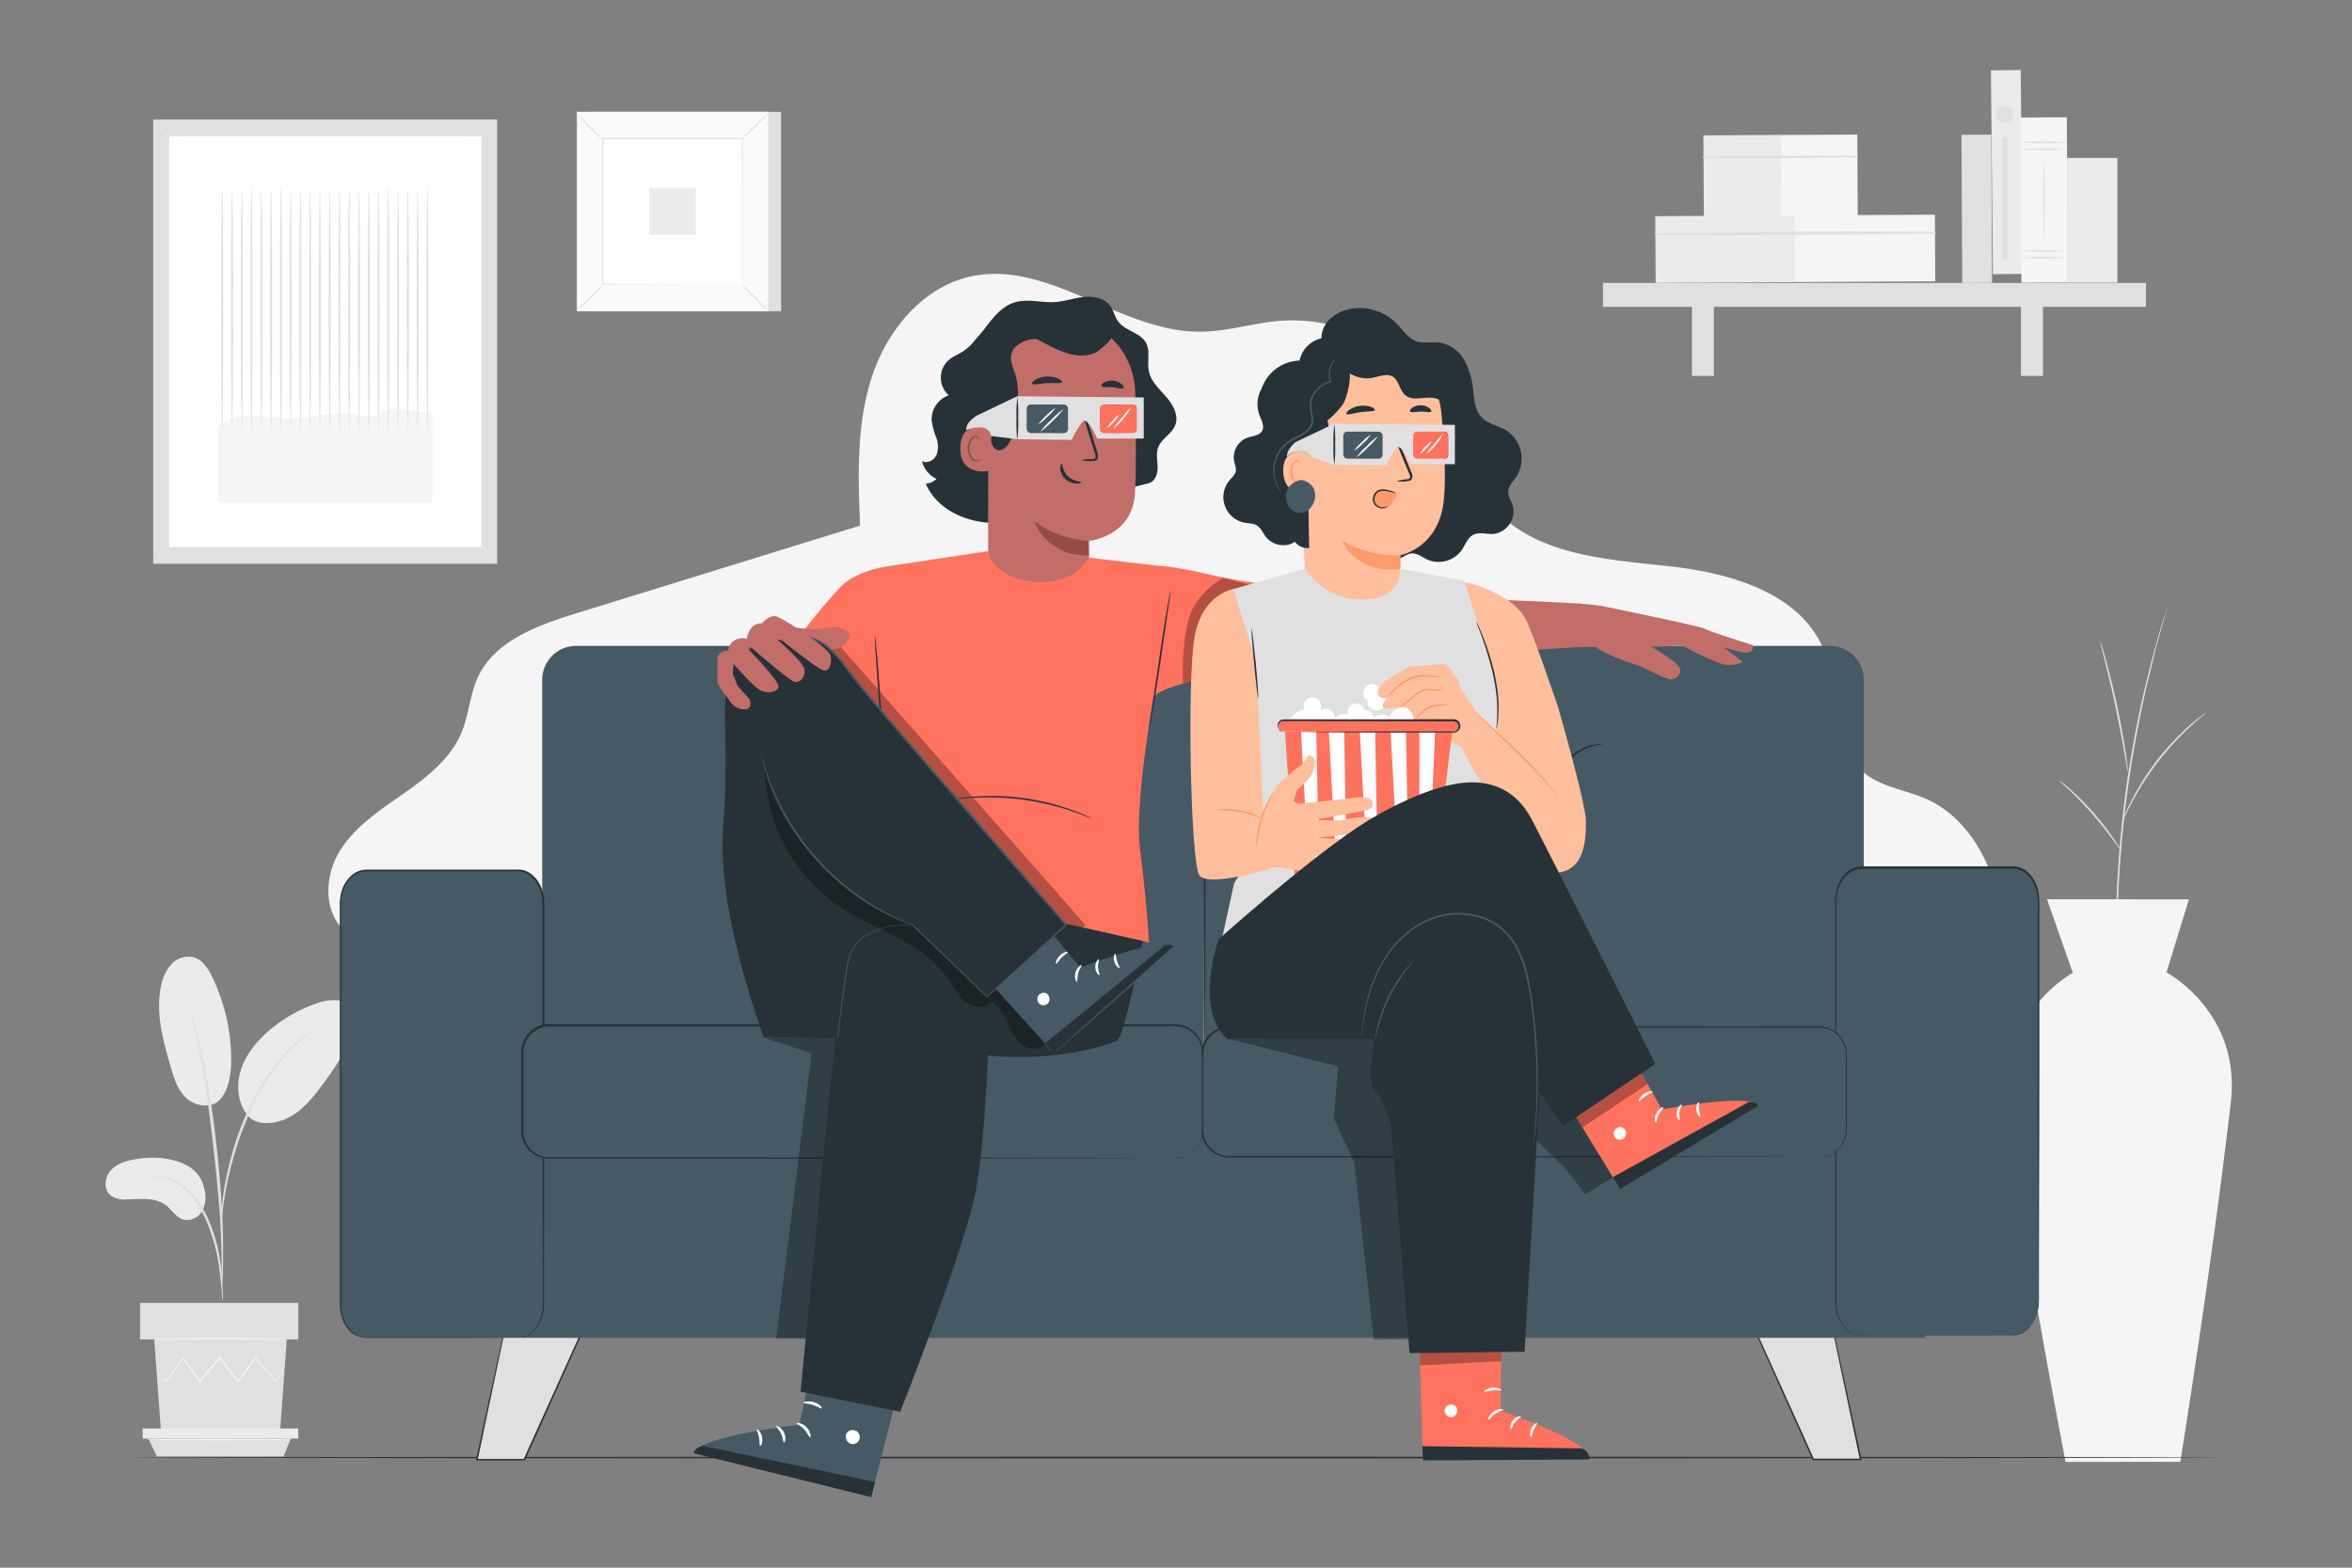 <svg xmlns="http://www.w3.org/2000/svg" viewBox="0 0 750 500"><rect x="0" y="0" width="750" height="500" fill="#808080" stroke="none"/><g id="freepik--background-complete--inject-18"><path d="M691.43,192.49a1.24,1.24,0,0,1-.07.33c-.07.25-.15.57-.26,1l-1.06,3.7c-.48,1.6-1,3.56-1.65,5.85s-1.36,4.89-2,7.79-1.52,6.06-2.27,9.49-1.52,7.1-2.3,11c-1.48,7.75-2.88,16.32-4,25.35s-1.78,17.69-2.21,25.57c-.17,3.94-.36,7.69-.4,11.2s-.1,6.77-.09,9.76.08,5.68.12,8.05.11,4.41.19,6.08.11,2.92.14,3.84c0,.41,0,.74,0,1a1.08,1.08,0,0,1,0,.34,1.23,1.23,0,0,1,0-.33c0-.26,0-.59-.08-1-.06-.92-.14-2.2-.25-3.84s-.23-3.71-.29-6.08-.21-5.07-.21-8.06-.06-6.26,0-9.77.19-7.27.35-11.22c.4-7.89,1.08-16.55,2.17-25.61s2.55-17.62,4.05-25.38c.81-3.87,1.54-7.55,2.37-11s1.58-6.6,2.33-9.49,1.5-5.48,2.14-7.77,1.24-4.24,1.75-5.83l1.17-3.67.31-.94A1.67,1.67,0,0,1,691.43,192.49Z" style="fill:#e0e0e0"></path><path d="M658.66,466.27S639.9,369,639.85,349c-.06-27.68,21.13-38.7,21.13-38.7l-8.23-23.47H698l-7.15,23.31s23.85,12.64,20.52,41.35c-6.22,53.67-16.12,114.74-16.12,114.74Z" style="fill:#f5f5f5"></path><path d="M703.42,227.28a9.9,9.9,0,0,1-1.3,1.18c-.86.72-2.08,1.79-3.56,3.16a90.48,90.48,0,0,0-19,24.8c-.93,1.78-1.65,3.24-2.12,4.26a9,9,0,0,1-.81,1.56,11.69,11.69,0,0,1,.6-1.65c.4-1,1.07-2.54,2-4.36a81,81,0,0,1,19.09-24.92c1.52-1.33,2.79-2.36,3.7-3A9.34,9.34,0,0,1,703.42,227.28Z" style="fill:#e0e0e0"></path><path d="M669.73,204.62a9.73,9.73,0,0,1,.56,1.58c.32,1,.76,2.53,1.28,4.38,1,3.72,2.34,8.89,3.57,14.65s2.12,11,2.69,14.83c.28,1.91.48,3.46.6,4.53a9.4,9.4,0,0,1,.13,1.67,9.55,9.55,0,0,1-.36-1.64c-.2-1.17-.47-2.68-.79-4.49-.66-3.79-1.63-9-2.85-14.78s-2.46-10.92-3.39-14.66c-.45-1.79-.82-3.28-1.1-4.43A8.7,8.7,0,0,1,669.73,204.62Z" style="fill:#e0e0e0"></path><path d="M656.57,248.87a4.21,4.21,0,0,1,1,.67c.6.47,1.44,1.17,2.45,2.06a87.66,87.66,0,0,1,7.45,7.49,89,89,0,0,1,6.49,8.34c.76,1.12,1.35,2,1.73,2.7a4.16,4.16,0,0,1,.55,1c-.07.05-1-1.33-2.62-3.49s-3.88-5.11-6.59-8.2-5.34-5.71-7.29-7.57A42.92,42.92,0,0,1,656.57,248.87Z" style="fill:#e0e0e0"></path><path d="M59.56,371.68c-4.93-2.55-10.74-2.88-16.22-2-2.94.49-6,1.37-8,3.58s-2.38,6.1-.08,8a7.7,7.7,0,0,0,5.06,1.28c4.28-.05,9-.81,12.47,1.77,1.95,1.48,3.25,3.92,5.59,4.65a5.52,5.52,0,0,0,6.08-2.71,9.48,9.48,0,0,0,.69-7A10.64,10.64,0,0,0,59.56,371.68Z" style="fill:#ebebeb"></path><path d="M70.87,349.86c-3,4.31-8.89,2.88-11.6.25S55.4,343.67,54.35,340c-2.39-8.3-4.8-17-3-25.48a14.15,14.15,0,0,1,3.25-6.92,7.4,7.4,0,0,1,7-2.34c3,.78,4.79,3.68,6.12,6.44a60.59,60.59,0,0,1,6,26.06c0,4.2-.48,8.6-2.84,12.07" style="fill:#ebebeb"></path><path d="M79.15,356c-3.27-3.89-3.9-9.56-2.44-14.43s4.75-9,8.55-12.4a46.18,46.18,0,0,1,15.3-9,16.51,16.51,0,0,1,6.88-1.17,7.24,7.24,0,0,1,5.78,3.5c1.61,3.07.07,6.8-1.6,9.84a117.6,117.6,0,0,1-10.05,15.3c-3,3.89-6.47,7.72-11.06,9.47s-9.36,1.55-11.8-1.63" style="fill:#ebebeb"></path><path d="M71.07,414.86a8.71,8.71,0,0,1-.27-2c-.14-1.42-.32-3.21-.52-5.34a79,79,0,0,0-1.2-7.84,62,62,0,0,0-2.85-9.25,34.28,34.28,0,0,0-4.73-8.37,17.68,17.68,0,0,0-6-5,16.94,16.94,0,0,0-5-1.56,10.2,10.2,0,0,1-2-.28,8.42,8.42,0,0,1,2,0,15,15,0,0,1,5.25,1.36,17.69,17.69,0,0,1,6.3,5,33.43,33.43,0,0,1,4.9,8.54,56.27,56.27,0,0,1,2.82,9.4,65.61,65.61,0,0,1,1,7.94c.17,2.27.23,4.11.26,5.38A8.61,8.61,0,0,1,71.07,414.86Z" style="fill:#e0e0e0"></path><path d="M70.7,410.75a4,4,0,0,1,0-.91c0-.68,0-1.54,0-2.6,0-2.25,0-5.51-.12-9.54-.2-8.06-.89-16.74-2.23-29-1.27-11.5-3-24.88-4.77-33.58-.39-2-.78-3.76-1.14-5.32s-.65-2.91-.94-4-.44-1.86-.6-2.53a3.68,3.68,0,0,1-.16-.89,4.26,4.26,0,0,1,.31.85l.76,2.49c.33,1.08.68,2.42,1.07,4s.83,3.33,1.26,5.31a296.27,296.27,0,0,1,5,31.16c1.34,12.25,2,23.41,2,31.49,0,4,0,7.31-.14,9.56-.06,1.06-.12,1.92-.16,2.6A3.42,3.42,0,0,1,70.7,410.75Z" style="fill:#e0e0e0"></path><path d="M70.65,389.23a16,16,0,0,1,0-2.71c.1-1.75.34-4.27.83-7.36a97.72,97.72,0,0,1,2.39-10.71,88.48,88.48,0,0,1,4.48-12.68,67.43,67.43,0,0,1,13.16-20.48,32.78,32.78,0,0,1,3.09-2.88c.48-.4.9-.8,1.32-1.12l1.21-.83A16.23,16.23,0,0,1,99.43,329c.13.18-3.24,2.16-7.49,6.68a71.44,71.44,0,0,0-12.83,20.41,99.91,99.91,0,0,0-4.5,12.57,107.29,107.29,0,0,0-2.55,10.6c-.56,3.06-.88,5.56-1.08,7.28A18.63,18.63,0,0,1,70.65,389.23Z" style="fill:#e0e0e0"></path><polygon points="91.45 427.19 89.29 456.73 51.34 456.73 49.18 427.19 91.45 427.19" style="fill:#e0e0e0"></polygon><rect x="44.66" y="415.55" width="50.46" height="11.64" style="fill:#e0e0e0"></rect><polygon points="95.11 455.6 95.11 458.83 92.74 458.83 45.49 458.83 45.49 455.6 95.11 455.6" style="fill:#ebebeb"></polygon><polygon points="90.42 464.51 92.74 458.83 47.3 458.83 50.01 464.51 90.42 464.51" style="fill:#e0e0e0"></polygon><path d="M49.89,436.85a1.53,1.53,0,0,0,.18.27l.56.75,2.21,2.83.1.12.1-.13,5.43-7.51h-.31l5.34,7.57.17.24.19-.22,6.34-7.55h-.36c.11.13.22.28.34.44l5.67,7.1L76,441l.18-.25,5.35-7.57-.31,0,6.59,7.51.11.13.09-.15,2.07-3.47.52-.92a1.48,1.48,0,0,0,.17-.33,1.36,1.36,0,0,0-.22.29l-.59.89-2.17,3.41.21,0-6.48-7.6-.17-.19-.14.2-5.4,7.54h.36l-5.66-7.12-.35-.44L70,432.7l-.18.22-6.33,7.56h.36L58.47,433l-.16-.22-.15.22-5.32,7.59H53l-2.3-2.76-.61-.71C50,436.92,49.9,436.84,49.89,436.85Z" style="fill:#f5f5f5"></path><path d="M48.66,427c0,.13,9.51.23,21.23.23s21.24-.1,21.24-.23-9.51-.24-21.24-.24S48.66,426.87,48.66,427Z" style="fill:#f5f5f5"></path><path d="M46.74,459.15c0,.13,10.33.23,23.08.23s23.08-.1,23.08-.23-10.33-.24-23.08-.24S46.74,459,46.74,459.15Z" style="fill:#f5f5f5"></path><path d="M636.58,284.28c-3.11-12.31-10.6-24.16-22.17-29.4-6.72-3-14.61-3.82-20.24-8.59-10.6-9-7.36-26-12.55-38.87-7.33-18.21-29.63-24.63-49.14-26.8s-41.23-3.3-55-17.35c-10.42-10.68-13.61-26.45-22.11-38.71a53.19,53.19,0,0,0-46.65-22.28c-8.75.63-17.29,3.48-26.07,3.51-25.23.1-47.84-22.71-72.58-17.72-15.59,3.15-27.19,17.14-32.1,32.27s-4.34,31.41-3.72,47.3l-90.57,28c-12.3,3.81-26,8.77-31.34,20.46-2.51,5.46-2.8,11.71-5.07,17.28-3.48,8.53-11.14,14.53-18.69,19.81s-15.55,10.52-20.33,18.39-5.2,19.3,1.75,25.34l6,46.78,347.09,19.82c43.78,2.5,87.68,5,131.47,2.43,12.55-.73,26.37-2.5,34.72-11.89,7.5-8.43,8.46-20.64,9-31.91C639,309.51,639.69,296.6,636.58,284.28Z" style="fill:#f5f5f5"></path><rect x="625.59" y="42.99" width="9.5" height="47.27" transform="translate(-0.35 3.38) rotate(-0.31)" style="fill:#e0e0e0"></rect><rect x="543.24" y="43.15" width="24.6" height="26.09" transform="translate(-0.29 2.97) rotate(-0.31)" style="fill:#ebebeb"></rect><rect x="567.72" y="43.02" width="24.6" height="26.09" transform="translate(-0.29 3.11) rotate(-0.31)" style="fill:#f5f5f5"></rect><path d="M543.21,50.42c16.34.14,32.73,0,49.08-.22a.27.27,0,0,0,0-.53c-16.34-.09-32.73,0-49.08.3a.23.23,0,0,0,0,.45Z" style="fill:#e0e0e0"></path><rect x="527.89" y="68.86" width="44.69" height="21.26" transform="translate(-0.42 2.95) rotate(-0.31)" style="fill:#ebebeb"></rect><rect x="572.37" y="68.62" width="44.69" height="21.26" transform="translate(-0.42 3.19) rotate(-0.31)" style="fill:#f5f5f5"></rect><path d="M527.86,74.9c29.69.33,59.49,0,89.17-.45a.26.26,0,0,0,0-.52c-29.69-.15-59.48-.14-89.17.52a.23.23,0,0,0,0,.45Z" style="fill:#e0e0e0"></path><rect x="511.15" y="90.25" width="173.15" height="7.62" style="fill:#e0e0e0"></rect><rect x="539.5" y="93.91" width="7.03" height="25.99" style="fill:#e0e0e0"></rect><rect x="644.43" y="93.91" width="7.03" height="25.99" style="fill:#e0e0e0"></rect><rect x="634.9" y="25.36" width="9.5" height="65.01" transform="matrix(1, -0.01, 0.01, 1, -0.3, 3.43)" style="fill:#ebebeb"></rect><rect x="644.45" y="37.47" width="14.76" height="52.68" transform="translate(-0.33 3.5) rotate(-0.31)" style="fill:#f5f5f5"></rect><path d="M659,47.58a51.41,51.41,0,0,1-7.38.26,51.41,51.41,0,0,1-7.38-.26,109.05,109.05,0,0,1,14.76,0Z" style="fill:#e0e0e0"></path><path d="M659,45.37a53.21,53.21,0,0,1-7.38.26,53.21,53.21,0,0,1-7.38-.26,109.05,109.05,0,0,1,14.76,0Z" style="fill:#e0e0e0"></path><path d="M659,82.19a104.87,104.87,0,0,1-14.76,0,104.87,104.87,0,0,1,14.76,0Z" style="fill:#e0e0e0"></path><path d="M659,80a109.05,109.05,0,0,1-14.76,0A104.87,104.87,0,0,1,659,80Z" style="fill:#e0e0e0"></path><path d="M651.83,75.15c-.14,0-.26-5.32-.26-11.87s.12-11.87.26-11.87.25,5.31.25,11.87S652,75.15,651.83,75.15Z" style="fill:#e0e0e0"></path><rect x="659.13" y="50.37" width="16.07" height="39.76" style="fill:#ebebeb"></rect><path d="M642.07,36.43a2.73,2.73,0,1,1-2.73-2.73A2.73,2.73,0,0,1,642.07,36.43Z" style="fill:#e0e0e0"></path><rect x="638.49" y="43.94" width="1.69" height="38.67" style="fill:#e0e0e0"></rect><rect x="48.86" y="38.13" width="109.69" height="141.68" style="fill:#e0e0e0"></rect><path d="M158.55,38.13a2,2,0,0,1-.3.38l-.94,1.06-3.7,4.06-.05,0h-.06c-9.54.1-28.28.16-49.79.16s-40.26-.06-49.79-.16h-.07l-.05,0-3.7-4.06-.94-1.06a2,2,0,0,1-.3-.38,2.28,2.28,0,0,1,.36.32l1,1,3.81,4-.11-.05c9.53-.1,28.27-.16,49.79-.16s40.25.06,49.79.16l-.12.05,3.82-4,1-1A2.28,2.28,0,0,1,158.55,38.13Z" style="fill:#ebebeb"></path><path d="M48.86,179.81a2,2,0,0,1,.3-.38l.94-1.07,3.7-4.06.05,0h.07c9.53-.09,28.27-.16,49.78-.16s40.26.07,49.8.16h.06l.05,0,3.7,4.06.94,1.07a2,2,0,0,1,.3.38,2.91,2.91,0,0,1-.36-.33l-1-1-3.82-4,.12.05c-9.54.1-28.28.17-49.8.17s-40.25-.07-49.78-.17l.11-.05-3.81,4-1,1A2.91,2.91,0,0,1,48.86,179.81Z" style="fill:#ebebeb"></path><rect x="53.92" y="43.52" width="99.58" height="130.88" style="fill:#fff"></rect><path d="M69.5,136.13c3-2.82,7.33-3.62,11.42-3.52s8.14,1,12.23.92c6.55-.08,13.06-2.5,19.51-1.38,2.06.35,4.15,1.07,6.19.63,1.79-.38,3.3-1.6,5.05-2.12,4.54-1.36,9.65,2.19,14,.34v29.21H69.5Z" style="fill:#f5f5f5"></path><path d="M70.88,137.31c-.18,0-.32-17.31-.32-38.65S70.7,60,70.88,60s.31,17.31.31,38.66S71.05,137.31,70.88,137.31Z" style="fill:#e0e0e0"></path><path d="M74,137.31c-.17,0-.32-17.31-.32-38.65S73.82,60,74,60s.32,17.31.32,38.66S74.17,137.31,74,137.31Z" style="fill:#e0e0e0"></path><path d="M77.11,137.31c-.18,0-.32-17.31-.32-38.65S76.93,60,77.11,60s.31,17.31.31,38.66S77.28,137.31,77.11,137.31Z" style="fill:#e0e0e0"></path><path d="M80.22,137.31c-.17,0-.32-17.31-.32-38.65S80.05,60,80.22,60s.32,17.31.32,38.66S80.4,137.31,80.22,137.31Z" style="fill:#e0e0e0"></path><path d="M83.34,137.31c-.18,0-.32-17.31-.32-38.65S83.16,60,83.34,60s.31,17.31.31,38.66S83.51,137.31,83.34,137.31Z" style="fill:#e0e0e0"></path><path d="M86.45,137.31c-.17,0-.32-17.31-.32-38.65S86.28,60,86.45,60s.32,17.31.32,38.66S86.63,137.31,86.45,137.31Z" style="fill:#e0e0e0"></path><path d="M89.57,137.31c-.18,0-.32-17.31-.32-38.65S89.39,60,89.57,60s.31,17.31.31,38.66S89.74,137.31,89.57,137.31Z" style="fill:#e0e0e0"></path><path d="M92.68,137.31c-.17,0-.32-17.31-.32-38.65S92.51,60,92.68,60,93,77.31,93,98.66,92.86,137.31,92.68,137.31Z" style="fill:#e0e0e0"></path><path d="M95.8,137.31c-.18,0-.32-17.31-.32-38.65S95.62,60,95.8,60s.31,17.31.31,38.66S96,137.31,95.8,137.31Z" style="fill:#e0e0e0"></path><path d="M98.91,137.31c-.17,0-.32-17.31-.32-38.65S98.74,60,98.91,60s.32,17.31.32,38.66S99.09,137.31,98.91,137.31Z" style="fill:#e0e0e0"></path><path d="M102,137.31c-.18,0-.32-17.31-.32-38.65S101.85,60,102,60s.31,17.31.31,38.66S102.2,137.31,102,137.31Z" style="fill:#e0e0e0"></path><path d="M105.14,137.31c-.18,0-.32-17.31-.32-38.65S105,60,105.14,60s.32,17.31.32,38.66S105.32,137.31,105.14,137.31Z" style="fill:#e0e0e0"></path><path d="M108.26,137.31c-.18,0-.32-17.31-.32-38.65s.14-38.66.32-38.66.31,17.31.31,38.66S108.43,137.31,108.26,137.31Z" style="fill:#e0e0e0"></path><path d="M111.37,137.31c-.18,0-.32-17.31-.32-38.65s.14-38.66.32-38.66.32,17.31.32,38.66S111.55,137.31,111.37,137.31Z" style="fill:#e0e0e0"></path><path d="M114.48,137.31c-.17,0-.31-17.31-.31-38.65s.14-38.66.31-38.66.32,17.31.32,38.66S114.66,137.31,114.48,137.31Z" style="fill:#e0e0e0"></path><path d="M117.6,137.31c-.18,0-.32-17.31-.32-38.65S117.42,60,117.6,60s.32,17.31.32,38.66S117.77,137.31,117.6,137.31Z" style="fill:#e0e0e0"></path><path d="M120.71,137.31c-.17,0-.31-17.31-.31-38.65s.14-38.66.31-38.66.32,17.31.32,38.66S120.89,137.31,120.71,137.31Z" style="fill:#e0e0e0"></path><path d="M123.83,137.31c-.18,0-.32-17.31-.32-38.65s.14-38.66.32-38.66.32,17.31.32,38.66S124,137.31,123.83,137.31Z" style="fill:#e0e0e0"></path><path d="M126.94,137.31c-.17,0-.31-17.31-.31-38.65s.14-38.66.31-38.66.32,17.31.32,38.66S127.12,137.31,126.94,137.31Z" style="fill:#e0e0e0"></path><path d="M130.06,137.31c-.18,0-.32-17.31-.32-38.65s.14-38.66.32-38.66.32,17.31.32,38.66S130.23,137.31,130.06,137.31Z" style="fill:#e0e0e0"></path><path d="M133.17,137.31c-.17,0-.31-17.31-.31-38.65S133,60,133.17,60s.32,17.31.32,38.66S133.35,137.31,133.17,137.31Z" style="fill:#e0e0e0"></path><path d="M136.29,137.31c-.18,0-.32-17.31-.32-38.65s.14-38.66.32-38.66.32,17.31.32,38.66S136.46,137.31,136.29,137.31Z" style="fill:#e0e0e0"></path><rect x="188.07" y="35.67" width="61.01" height="63.6" style="fill:#e0e0e0"></rect><rect x="183.94" y="35.67" width="61.01" height="63.6" style="fill:#fafafa"></rect><path d="M245,99.29H183.92V35.65H245Zm-61,0h61V35.69H184Z" style="fill:#e0e0e0"></path><rect x="192.14" y="44.22" width="44.61" height="46.5" style="fill:#fff"></rect><path d="M192.14,91a8.19,8.19,0,0,1-1.1,1.28c-.71.75-1.72,1.77-2.84,2.87s-2.15,2.09-2.91,2.79A6.75,6.75,0,0,1,184,99a7.34,7.34,0,0,1,1.09-1.27c.72-.75,1.72-1.77,2.85-2.88s2.15-2.1,2.91-2.79A6.63,6.63,0,0,1,192.14,91Z" style="fill:#e0e0e0"></path><path d="M236.74,90.91A7.24,7.24,0,0,1,238,92c.76.72,1.77,1.72,2.88,2.84S243,97,243.69,97.76a6.75,6.75,0,0,1,1.07,1.29A6.93,6.93,0,0,1,243.49,98c-.75-.72-1.77-1.72-2.88-2.84s-2.1-2.16-2.8-2.92A6.75,6.75,0,0,1,236.74,90.91Z" style="fill:#e0e0e0"></path><path d="M236.62,44.34a7.69,7.69,0,0,1,1.1-1.28c.72-.75,1.72-1.77,2.84-2.87s2.15-2.09,2.91-2.79a6.75,6.75,0,0,1,1.29-1.07,7.34,7.34,0,0,1-1.09,1.27c-.71.75-1.72,1.77-2.84,2.88s-2.16,2.1-2.92,2.79A6.75,6.75,0,0,1,236.62,44.34Z" style="fill:#e0e0e0"></path><path d="M192,44.46a7.24,7.24,0,0,1-1.28-1.1c-.76-.72-1.77-1.72-2.88-2.84s-2.09-2.15-2.79-2.91A6.75,6.75,0,0,1,184,36.32a6.93,6.93,0,0,1,1.27,1.09c.76.71,1.77,1.72,2.88,2.84s2.1,2.16,2.8,2.92A6.75,6.75,0,0,1,192,44.46Z" style="fill:#e0e0e0"></path><path d="M236.62,90.72s0-.08,0-.23,0-.37,0-.65c0-.58,0-1.42,0-2.51,0-2.2,0-5.41,0-9.47,0-8.15,0-19.75-.09-33.64l.17.17-44.48,0h0l.2-.2c0,17.07,0,33,0,46.5l-.17-.17,32.21.08,9.05.05,2.39,0h.62a.67.67,0,0,1,.21,0h-.79l-2.37,0-9,0-32.32.09H192v-.17c0-13.47,0-29.43,0-46.5V44h.2l44.48,0h.18v.17c0,13.94-.07,25.58-.09,33.75,0,4,0,7.24-.05,9.43,0,1.08,0,1.91,0,2.48,0,.27,0,.48,0,.63A.67.67,0,0,1,236.62,90.72Z" style="fill:#e0e0e0"></path><rect x="207" y="60.03" width="14.88" height="14.88" style="fill:#ebebeb"></rect></g><g id="freepik--Floor--inject-18"><path d="M708.36,464.87c0,.14-149.26.26-333.34.26S41.64,465,41.64,464.87s149.23-.27,333.38-.27S708.36,464.72,708.36,464.87Z" style="fill:#263238"></path></g><g id="freepik--Sofa--inject-18"><polygon points="581.56 410.19 593.34 465.46 578.23 465.46 552.93 409.26 581.56 410.19" style="fill:#e0e0e0"></polygon><path d="M581.56,410.19H581l-1.5,0-5.74-.14-20.87-.57.19-.28,21.53,47.67q1.93,4.32,3.83,8.51l-.24-.16h15.11l-.24.3c-3.37-16-6.27-29.82-8.34-39.63-1-4.9-1.82-8.8-2.38-11.51-.27-1.33-.48-2.36-.62-3.09-.07-.34-.12-.6-.16-.81a1.44,1.44,0,0,1,0-.28,1.61,1.61,0,0,1,.07.25l.18.77c.16.72.39,1.73.68,3L585,425.68c2.13,9.84,5.11,23.67,8.58,39.73l.07.3H578.06l-.06-.15-3.84-8.51c-8.2-18.29-15.71-35-21.41-47.72l-.13-.29h.31l21,.78,5.7.24,1.47.07A3.34,3.34,0,0,1,581.56,410.19Z" style="fill:#263238"></path><polygon points="163.87 410.19 152.09 465.46 167.19 465.46 192.5 409.26 163.87 410.19" style="fill:#e0e0e0"></polygon><path d="M163.87,410.19a3.34,3.34,0,0,1,.49,0l1.47-.07,5.69-.24,21-.78h.32l-.13.29-21.42,47.72q-1.94,4.32-3.83,8.51l-.07.15H151.78l.06-.3c3.47-16.06,6.46-29.89,8.58-39.73,1.07-4.86,1.92-8.74,2.51-11.43.3-1.31.52-2.32.68-3l.19-.77c0-.17.06-.26.07-.25a2.67,2.67,0,0,1-.05.28c0,.21-.09.47-.15.81-.15.73-.36,1.76-.62,3.09-.56,2.71-1.37,6.61-2.39,11.51-2.06,9.81-5,23.61-8.33,39.63l-.24-.3h15.1l-.23.16q1.88-4.19,3.83-8.51l21.53-47.67.18.28-20.87.57-5.73.14-1.51,0Z" style="fill:#263238"></path><rect x="166.22" y="354.99" width="447.8" height="71.7" style="fill:#455a64"></rect><path d="M384.09,297.61v-80.8A10.79,10.79,0,0,1,394.88,206H583.53a10.78,10.78,0,0,1,10.78,10.78V329.06l-210.5,6Z" style="fill:#455a64"></path><path d="M172.9,297.61v-80.8A10.82,10.82,0,0,1,183.74,206H373.26a10.81,10.81,0,0,1,10.83,10.78l-.28,118.24-210.91-6Z" style="fill:#455a64"></path><path d="M641.88,425.92H593.5c-4.52,0-8.18-4.8-8.18-10.72V287.54c0-5.92,3.66-10.72,8.31-10.72H642c4.39,0,8,4.8,8,10.72V415.2C650.06,421.12,646.4,425.92,641.88,425.92Z" style="fill:#455a64"></path><path d="M641.88,425.92s.36,0,1-.13a6.74,6.74,0,0,0,2.83-1.22,9.89,9.89,0,0,0,3.07-3.92,12.41,12.41,0,0,0,.93-3.07,20.42,20.42,0,0,0,.2-3.66c0-10.42-.05-25.49-.09-44.11s0-40.8,0-65.43q0-4.62,0-9.34v-4.76a35.79,35.79,0,0,0-.15-4.76,12.48,12.48,0,0,0-1.56-4.47,8.5,8.5,0,0,0-3.36-3.29,5.65,5.65,0,0,0-2.26-.65c-.79-.07-1.65,0-2.47,0H593.54a6.94,6.94,0,0,0-4.61,2,10.57,10.57,0,0,0-2.69,4.33,15.13,15.13,0,0,0-.66,5.1v25.65c0,13.4,0,26.33,0,38.64s0,24,0,35q0,8.2,0,15.85v7.47c0,1.21,0,2.42,0,3.61a14.75,14.75,0,0,0,.32,3.47,10.93,10.93,0,0,0,3.17,5.78,7.22,7.22,0,0,0,2.76,1.58,10.84,10.84,0,0,0,3.12.26l11.85,0,19,0,12,.05,3.12,0,1.06,0-1.06,0-3.12,0-12,0-19,0-11.85,0a10.69,10.69,0,0,1-3.21-.27,7.3,7.3,0,0,1-2.9-1.64,11.3,11.3,0,0,1-3.3-6,15.6,15.6,0,0,1-.34-3.55v-3.61q0-3.66,0-7.47,0-7.63,0-15.85c0-11,0-22.65,0-35s0-25.24,0-38.64q0-10,0-20.44v-5.21a15.74,15.74,0,0,1,.69-5.26,11,11,0,0,1,2.83-4.55,7.44,7.44,0,0,1,4.95-2.09H640c.84,0,1.64,0,2.51,0a6.35,6.35,0,0,1,2.45.71,9,9,0,0,1,3.56,3.48,12.84,12.84,0,0,1,1.62,4.65,37.58,37.58,0,0,1,.16,4.84c0,1.59,0,3.18,0,4.76v9.34c0,24.63,0,46.8-.06,65.43s-.06,33.69-.08,44.11a19.88,19.88,0,0,1-.23,3.69,12.11,12.11,0,0,1-1,3.1,9.89,9.89,0,0,1-3.15,4,6.63,6.63,0,0,1-2.88,1.18A6,6,0,0,1,641.88,425.92Z" style="fill:#263238"></path><rect x="383.41" y="327.6" width="205.28" height="41.43" rx="8.6" style="fill:#455a64"></rect><path d="M580.09,369s.42,0,1.22-.13a8.58,8.58,0,0,0,6.85-5.8,10.38,10.38,0,0,0,.42-3.69c0-1.34,0-2.77,0-4.28,0-3,0-6.4,0-10.08,0-1.84,0-3.77,0-5.76s.24-4.13-.57-6.09a8.45,8.45,0,0,0-4.36-4.64c-2.05-1-4.48-.71-6.91-.76l-15.45,0L392,327.92a8.3,8.3,0,0,0-5.45,2.05,8.2,8.2,0,0,0-2.76,5.08,24.85,24.85,0,0,0-.09,3v21.08a14.46,14.46,0,0,0,.16,2.89,8.32,8.32,0,0,0,1,2.64,8.16,8.16,0,0,0,4.27,3.54c1.75.7,3.71.47,5.64.51h39.11l76.08.06,51.28.11,14,.06,3.62,0,1.24,0-1.24,0-3.62,0-14,.06-51.28.1-76.08.07h-42a8.9,8.9,0,0,1-7.55-4.34,9.17,9.17,0,0,1-1.1-2.84,15.38,15.38,0,0,1-.17-3V338.06a23.21,23.21,0,0,1,.1-3.1,8.79,8.79,0,0,1,3-5.47,9,9,0,0,1,5.87-2.2l169.21.09,15.45,0,3.6,0a8.48,8.48,0,0,1,3.46.8,8.8,8.8,0,0,1,5.12,8c0,1,0,2.06,0,3.06,0,2,0,3.92,0,5.76,0,3.68,0,7.05,0,10.08,0,1.51,0,2.94,0,4.28a10.56,10.56,0,0,1-.46,3.75,8.66,8.66,0,0,1-3.61,4.58,8.33,8.33,0,0,1-3.41,1.22A6,6,0,0,1,580.09,369Z" style="fill:#263238"></path><path d="M165.08,426.69H116.7c-4.51,0-8.18-4.8-8.18-10.72V288.32c0-5.92,3.67-10.72,8.32-10.72h48.37c4.39,0,8,4.8,8,10.72V416C173.26,421.89,169.6,426.69,165.08,426.69Z" style="fill:#455a64"></path><path d="M165.08,426.69s.36,0,1-.12a7,7,0,0,0,2.83-1.22,9.8,9.8,0,0,0,3.07-3.92,12.54,12.54,0,0,0,.93-3.07,20.42,20.42,0,0,0,.2-3.66c0-10.43,0-25.5-.08-44.11s0-40.81-.06-65.43q0-4.62,0-9.35v-4.75a36,36,0,0,0-.15-4.77,12.5,12.5,0,0,0-1.56-4.46,8.37,8.37,0,0,0-3.36-3.29,5.83,5.83,0,0,0-2.26-.66c-.79-.06-1.65,0-2.47,0h-5l-41.47,0a6.89,6.89,0,0,0-4.61,1.95,10.57,10.57,0,0,0-2.69,4.33,15,15,0,0,0-.66,5.09v25.65c0,13.41,0,26.33,0,38.65s0,24,0,35c0,5.47,0,10.76,0,15.84v7.47c0,1.22,0,2.42,0,3.62a14.85,14.85,0,0,0,.32,3.47,11,11,0,0,0,3.17,5.78,7.2,7.2,0,0,0,2.76,1.57,10.53,10.53,0,0,0,3.12.27l11.85,0,19,0,12,.05,3.12,0,1.06,0-1.06,0-3.12,0-12,.05-19,0-11.85,0a11,11,0,0,1-3.21-.27A7.55,7.55,0,0,1,112,425a11.34,11.34,0,0,1-3.3-6,15.05,15.05,0,0,1-.33-3.55c0-1.2,0-2.4,0-3.62q0-3.66,0-7.47c0-5.08,0-10.37,0-15.84,0-11,0-22.66,0-35s0-25.24,0-38.65q0-10,0-20.44v-5.21A15.69,15.69,0,0,1,109,284a11,11,0,0,1,2.83-4.55,7.37,7.37,0,0,1,5-2.09h46.48c.84,0,1.64,0,2.51,0a6.19,6.19,0,0,1,2.45.71,8.9,8.9,0,0,1,3.56,3.48,12.84,12.84,0,0,1,1.62,4.65,37.58,37.58,0,0,1,.16,4.84v14.1c0,24.62,0,46.8-.06,65.43s-.06,33.68-.08,44.11a19.88,19.88,0,0,1-.23,3.69,11.85,11.85,0,0,1-1,3.1,9.78,9.78,0,0,1-3.15,3.94,6.68,6.68,0,0,1-2.88,1.19A6.5,6.5,0,0,1,165.08,426.69Z" style="fill:#263238"></path><rect x="166.54" y="327.14" width="216.87" height="42.35" rx="8.6" style="fill:#455a64"></rect><path d="M374.81,369.49s.44,0,1.29-.14A8.52,8.52,0,0,0,383,363a14.93,14.93,0,0,0,.27-3.92c0-1.41,0-2.91,0-4.5,0-3.19,0-6.73,0-10.61,0-1.94,0-4,0-6.06,0-1.05,0-2.14-.07-3.2a8.2,8.2,0,0,0-1-3.08,8.4,8.4,0,0,0-5.3-4.06,13.86,13.86,0,0,0-3.61-.26h-3.8l-16.25,0-178.06.1a8.28,8.28,0,0,0-8.27,7.74c0,4.26,0,8.55,0,12.78s0,8.43,0,12.6a8.46,8.46,0,0,0,1.89,5.57,8.3,8.3,0,0,0,5,2.91,18.72,18.72,0,0,0,3,.12H221l80.05.07,54,.1,14.67.06,3.82,0,1.3,0-1.3,0-3.82,0-14.67.05-54,.11-80.05.06H176.79a18.24,18.24,0,0,1-3.11-.13,8.9,8.9,0,0,1-7.45-9.09q0-6.25,0-12.6c0-4.25,0-8.48,0-12.82a8.94,8.94,0,0,1,8.9-8.34l178.06.1,16.25,0h3.8a14.35,14.35,0,0,1,3.7.29,8.82,8.82,0,0,1,5.52,4.25,8.62,8.62,0,0,1,1,3.22c.11,1.12.05,2.18.06,3.24,0,2.1,0,4.12,0,6.06q0,5.82,0,10.61c0,1.59,0,3.09,0,4.5a14.85,14.85,0,0,1-.31,4,8.56,8.56,0,0,1-7.1,6.35,7,7,0,0,1-1,.07Z" style="fill:#263238"></path><path d="M384.09,215.9c.18,0,.32,25.85.32,57.73s-.14,57.73-.32,57.73-.31-25.84-.31-57.73S383.92,215.9,384.09,215.9Z" style="fill:#263238"></path><path d="M491.85,252.44s-.19.27-.44.77a4,4,0,0,0-.32,2.27,3.87,3.87,0,0,0,1.73,2.77,3.64,3.64,0,0,0,5.1-4,3.83,3.83,0,0,0-2.29-2.32,3.9,3.9,0,0,0-2.29-.21c-.54.12-.82.29-.85.24a1.61,1.61,0,0,1,.78-.48,3.94,3.94,0,0,1,2.51,0,4.27,4.27,0,0,1,2.7,2.58,3.47,3.47,0,0,1,0,2.29,4.51,4.51,0,0,1-3.68,2.91,3.5,3.5,0,0,1-2.24-.5,4.24,4.24,0,0,1-1.88-3.22,3.88,3.88,0,0,1,.56-2.44C491.53,252.59,491.83,252.42,491.85,252.44Z" style="fill:#263238"></path><path d="M511,237.38c0,.11-1.28.13-3.24.69a15.66,15.66,0,0,0-10.83,10.6c-.6,2-.66,3.23-.77,3.22a2.21,2.21,0,0,1,0-.9,11.69,11.69,0,0,1,.38-2.44,14.89,14.89,0,0,1,11.15-10.91,12.48,12.48,0,0,1,2.44-.33A2.27,2.27,0,0,1,511,237.38Z" style="fill:#263238"></path><path d="M466.71,258.69a3.07,3.07,0,0,1,.6-.84,13.87,13.87,0,0,1,2.06-1.94,16.24,16.24,0,0,1,17.69-1.44A13.67,13.67,0,0,1,489.4,256c.51.44.76.71.73.74s-1.17-.89-3.28-1.91a16.79,16.79,0,0,0-17.22,1.41C467.72,257.62,466.8,258.77,466.71,258.69Z" style="fill:#263238"></path><path d="M496.48,269.16c-.07,0-.57-.49-1.26-1.46a9.7,9.7,0,0,1-1.87-4.32,5.26,5.26,0,0,1,1.51-4.45c1-.85,1.82-.83,1.81-.77s-.73.25-1.49,1.09A5.23,5.23,0,0,0,494,263.3a11.58,11.58,0,0,0,1.62,4.16A6.61,6.61,0,0,1,496.48,269.16Z" style="fill:#263238"></path><path d="M277.34,252.44c.05,0-.18.27-.43.77a4,4,0,0,0-.32,2.27,3.87,3.87,0,0,0,1.73,2.77,3.64,3.64,0,0,0,5.1-4,3.86,3.86,0,0,0-2.29-2.32,3.9,3.9,0,0,0-2.29-.21c-.54.12-.82.29-.85.24s.22-.27.78-.48a3.94,3.94,0,0,1,2.51,0,4.27,4.27,0,0,1,2.7,2.58,3.47,3.47,0,0,1,0,2.29,4.54,4.54,0,0,1-3.69,2.91,3.47,3.47,0,0,1-2.23-.5,4.24,4.24,0,0,1-1.88-3.22,3.88,3.88,0,0,1,.56-2.44C277,252.59,277.33,252.42,277.34,252.44Z" style="fill:#263238"></path><path d="M296.46,237.38c0,.11-1.28.13-3.23.69a15.61,15.61,0,0,0-10.83,10.6c-.6,2-.66,3.23-.77,3.22a2.21,2.21,0,0,1,0-.9,12.25,12.25,0,0,1,.37-2.44,14.93,14.93,0,0,1,11.15-10.91,12.56,12.56,0,0,1,2.45-.33A2.24,2.24,0,0,1,296.46,237.38Z" style="fill:#263238"></path><path d="M252.21,258.69a3.07,3.07,0,0,1,.6-.84,13.87,13.87,0,0,1,2.06-1.94,16.24,16.24,0,0,1,17.69-1.44A14.09,14.09,0,0,1,274.9,256c.51.44.75.71.73.74s-1.18-.89-3.28-1.91a16.79,16.79,0,0,0-17.22,1.41C253.22,257.62,252.29,258.77,252.21,258.69Z" style="fill:#263238"></path><path d="M282,269.16c-.07,0-.57-.49-1.27-1.46a9.93,9.93,0,0,1-1.87-4.32,5.29,5.29,0,0,1,1.52-4.45c1-.85,1.82-.83,1.81-.77s-.73.25-1.49,1.09a5.19,5.19,0,0,0-1.21,4.05,11.58,11.58,0,0,0,1.62,4.16A6.61,6.61,0,0,1,282,269.16Z" style="fill:#263238"></path></g><g id="freepik--character-1--inject-18"><path d="M371.89,126.6c-2.19-2.52-4.87-4.93-5.54-8.2-.63-3,.55-6.38-.93-9.07-1.82-3.31-6.65-3.76-8.88-6.82-1.08-1.48-1.4-3.4-2.46-4.89-1.82-2.54-5.34-3.22-8.44-2.91s-6.09,1.42-9.21,1.63c-4.27.28-8.67-1.13-12.77.07-4.53,1.34-7.31,5.33-10.27,9.19l-3.85,4.47a17,17,0,0,1-2.57,2.07c-1.62,1-3.47,1.75-4.86,3.07a7.56,7.56,0,0,0,.45,10.89,8.08,8.08,0,0,0-5.48,7.9,23.29,23.29,0,0,0,1.44,5.49,8,8,0,0,1,.13,5.57c-.76,1.73-3,2.92-4.64,2a8.48,8.48,0,0,0,4.61,5.68,5.13,5.13,0,0,1-3.42,1.51c3.43,8.14,12.83,12.45,21.67,12.52s17.3-3.25,25.51-6.52l23.82-6.11c2.09-.47,3-3,2.94-5.15s-.56-4.37.21-6.37c1.06-2.75,4.25-4.19,5.36-6.92C376,132.59,374.08,129.13,371.89,126.6Z" style="fill:#263238"></path><path d="M315.53,148.14a98,98,0,0,1-4.15-16.4,34.26,34.26,0,0,1,1.46-16.7c.3-.8,2.88-6.16,3.73-6.07.61.06-1,5.07-.68,5.6,2.9,5.07,3.65,11.14,3.14,17a76.29,76.29,0,0,1-3.5,16.61" style="fill:#263238"></path><path d="M315.12,126.59c-.36-14.15,7.58-26.16,21.74-26.13l1.31.08A25.31,25.31,0,0,1,362,125.3c.24,12.27.36,25.83-.12,32.38-1,13.55-14.68,14.84-14.68,14.84s.33,22.3.33,22.3L315.08,188Z" style="fill:#c16d68"></path><path d="M347.15,172.52a32.89,32.89,0,0,1-17.35-6.29s3.79,11.28,17.4,10.88Z" style="fill:#924d49"></path><path d="M357.31,136.82a1.94,1.94,0,0,1-2,1.84,1.84,1.84,0,0,1-1.89-1.86,2,2,0,0,1,2-1.85A1.87,1.87,0,0,1,357.31,136.82Z" style="fill:#263238"></path><path d="M358.71,130.76c-.25.23-1.66-.94-3.74-1.06s-3.68.83-3.89.56c-.1-.12.17-.56.87-1a5.37,5.37,0,0,1,3.13-.76,5.15,5.15,0,0,1,3,1.16C358.65,130.18,358.84,130.65,358.71,130.76Z" style="fill:#263238"></path><path d="M339.53,136.78a1.94,1.94,0,0,1-2,1.84,1.85,1.85,0,0,1-1.89-1.87,2,2,0,0,1,2-1.84A1.87,1.87,0,0,1,339.53,136.78Z" style="fill:#263238"></path><path d="M338.25,130.36c-.26.24-1.66-.94-3.75-1.06s-3.67.83-3.88.56.16-.56.86-1a5.24,5.24,0,0,1,3.13-.76,5.12,5.12,0,0,1,3,1.15C338.18,129.78,338.37,130.25,338.25,130.36Z" style="fill:#263238"></path><path d="M344.75,146.83a13.6,13.6,0,0,1,3.42-.41c.54,0,1.05-.09,1.16-.45a2.7,2.7,0,0,0-.26-1.6c-.42-1.32-.86-2.7-1.33-4.15-1.83-5.9-3.13-10.74-2.89-10.81s1.92,4.65,3.76,10.55c.43,1.46.86,2.84,1.26,4.17a3.13,3.13,0,0,1,.14,2.11,1.33,1.33,0,0,1-.92.72,3.73,3.73,0,0,1-.91.07A13.36,13.36,0,0,1,344.75,146.83Z" style="fill:#263238"></path><path d="M338.53,147.9c.34,0,.21,2.26,2,4s4.27,1.62,4.27,1.94c0,.15-.57.41-1.59.37a5.56,5.56,0,0,1-3.56-1.49,4.9,4.9,0,0,1-1.57-3.33C338.09,148.42,338.37,147.88,338.53,147.9Z" style="fill:#263238"></path><path d="M338.64,121.9c-.24.55-2.3.16-4.76.3s-4.49.69-4.78.17c-.13-.25.25-.77,1.08-1.27a8,8,0,0,1,3.59-1,8.06,8.06,0,0,1,3.68.66C338.32,121.16,338.75,121.63,338.64,121.9Z" style="fill:#263238"></path><path d="M358.27,123.78c-.4.45-1.8-.13-3.53-.26s-3.2.13-3.51-.39c-.13-.25.13-.71.79-1.12a5.12,5.12,0,0,1,5.67.52C358.27,123.05,358.45,123.55,358.27,123.78Z" style="fill:#263238"></path><path d="M315.62,136.7c-.22-.11-9.15-3.32-9.41,6s9.11,7.64,9.13,7.38S315.62,136.7,315.62,136.7Z" style="fill:#c16d68"></path><path d="M312.61,146.45s-.17.11-.44.22a1.59,1.59,0,0,1-1.22,0c-1-.39-1.75-2-1.75-3.64a5.64,5.64,0,0,1,.52-2.31,1.87,1.87,0,0,1,1.26-1.2.82.82,0,0,1,.94.47c.12.26.05.44.1.46s.21-.15.14-.53a1,1,0,0,0-.35-.6,1.25,1.25,0,0,0-.89-.26,2.29,2.29,0,0,0-1.73,1.39,5.53,5.53,0,0,0-.63,2.58c0,1.87.91,3.65,2.24,4.08a1.78,1.78,0,0,0,1.49-.21C312.58,146.67,312.64,146.46,312.61,146.45Z" style="fill:#924d49"></path><path d="M356.24,109.79c1.53-.8-2.89-5.76-6.55-7.51-5.54-2.64-14-4.37-19.21-3-6.24,1.64-11.45,4.62-14.68,10.2A36.64,36.64,0,0,0,311.33,128a11.09,11.09,0,0,0,1.2,5.7c1.25,2.09,3.72,3.43,3.55,6.26a3.93,3.93,0,0,0,.91,2.86c1.67,1.84,3.78.18,4.77-1.5,2.11-3.6,2.43-7.94,2.69-12.11a27.06,27.06,0,0,0-.41-8.85c-.43-1.56-1.13-3-1.46-4.61a5.56,5.56,0,0,1,.75-4.63,6.2,6.2,0,0,1,.77-.75,9.7,9.7,0,0,1,9.65-1.64c5.19,2,14.07,4.9,16.44,3.17,3.41-2.49,4.25-4.14,4.25-4.14Z" style="fill:#263238"></path><path d="M331,98a20.42,20.42,0,0,1,15.68,1.18,10.6,10.6,0,0,1,5.48,6.28c.71,2.76-.53,6.13-3.2,7.15l-.18.11c-4,1.26-6.56.68-10.48-.77-3.3-1.22-6.22-3.33-9.53-4.53a18.85,18.85,0,0,0-11.05-.54A31,31,0,0,1,331,98Z" style="fill:#263238"></path><path d="M324.35,126.38l-12.89,6.17s-3.59,2.12-3.35,4.61a11.46,11.46,0,0,1,4.77-.82A3.14,3.14,0,0,1,316,139v.05l8.07,1Z" style="fill:#e0e0e0"></path><path d="M324.34,126.38c-.09.47-.23,13.7-.23,13.7l17.59.23s3-6,4.05-6.1c1.6-.1,4.11,5.66,4.11,5.66l14.86,0V126.77Zm16.2,10.48a1.21,1.21,0,0,1-1.21,1.21H328.64a1.21,1.21,0,0,1-1.21-1.21v-6.6a1.21,1.21,0,0,1,1.21-1.21h10.69a1.21,1.21,0,0,1,1.21,1.21Zm21.9,0a1.21,1.21,0,0,1-1.21,1.21H352a1.22,1.22,0,0,1-1.22-1.21v-6.6a1.22,1.22,0,0,1,1.22-1.21h9.23a1.21,1.21,0,0,1,1.21,1.21Z" style="fill:#e0e0e0"></path><rect x="327.43" y="129.05" width="13.12" height="9.03" rx="1.28" style="fill:#455a64"></rect><rect x="350.78" y="129.05" width="11.66" height="9.03" rx="1.28" style="fill:#FF725E"></rect><path d="M324.42,140.21a45.67,45.67,0,0,1-.26-6.83,45.48,45.48,0,0,1,.26-6.82,45.48,45.48,0,0,1,.26,6.82A45.67,45.67,0,0,1,324.42,140.21Z" style="fill:#263238"></path><path d="M339.08,130.52a25.56,25.56,0,0,1-3.5,3.79,26.56,26.56,0,0,1-3.87,3.41,25.56,25.56,0,0,1,3.5-3.79A26.56,26.56,0,0,1,339.08,130.52Z" style="fill:#fff"></path><path d="M336.63,130a14.94,14.94,0,0,1-2.63,2.89,15.16,15.16,0,0,1-3,2.52,28.8,28.8,0,0,1,5.62-5.41Z" style="fill:#fff"></path><path d="M356.89,132.25a7.93,7.93,0,0,1-1.68,2.27c-1,1.16-2,2-2.07,1.92a7.84,7.84,0,0,1,1.68-2.27A7.92,7.92,0,0,1,356.89,132.25Z" style="fill:#fff"></path><path d="M360.56,129.93a12.08,12.08,0,0,1-2.38,3.62,12.31,12.31,0,0,1-3.14,3,32.54,32.54,0,0,1,2.74-3.31A36.06,36.06,0,0,1,360.56,129.93Z" style="fill:#fff"></path><path d="M408.1,189.09s43.53,4.39,49,2.67,46.93.76,46.93.76l1.47,13.73-101.55,6.33Z" style="fill:#c16d68"></path><path d="M503.47,192.49s5.92.47,7.73.86,31,6.34,32.53,7.24,15.32,5.19,15.32,5.19.13,2.08-1.56,2.34-7.92-1.69-7.92-1.69l6.24,4.67a9,9,0,0,1-5.46.91c-3.37-.39-13.89-6.1-13.89-6.1l-9.86.39s9.08,5.13,9.21,7.24a3,3,0,0,1-3.89,3c-1.82-.65-9.09-4.16-9.09-4.16s-11.68-3.63-13.76-6l-7.52,0Z" style="fill:#c16d68"></path><path d="M369.26,180.53s3.35-.31,16.3,2.69A171.22,171.22,0,0,0,410.5,187l.81,27.45s-40.27.39-44.87,9.41Z" style="fill:#FF725E"></path><g style="opacity:0.3"><path d="M377.2,218.05s-.87-18.7,4.2-25.77c4.58-6.39,8.81-7.94,8.81-7.94l8.07,2.1-5.6,10.06-2.5,19.28Z"></path></g><path d="M283.68,180.53v34.61L265,256.92l67.2,36,34.16,7.63s-.3-9.25-2.85-30c-2.08-17,6.52-60.51,6.52-60.51V180.53l-22.85-2.67s-3.66,8.16-15.8,7.74c-15-.51-16.33-9.8-16.33-9.8Z" style="fill:#FF725E"></path><path d="M283.68,180.53s-9.53,1-15.06,6.11-20.54,25.16-20.54,25.16l29.18,22.87L291,209.72Z" style="fill:#FF725E"></path><g style="opacity:0.3"><path d="M268.1,206.37l78.06,88.71-7.54,6.5L258,206.37A40.12,40.12,0,0,1,268.1,206.37Z"></path></g><path d="M279,202.79c.14,0,.77,6.88,1.4,15.39s1,15.41.87,15.43-.77-6.88-1.39-15.39S278.82,202.8,279,202.79Z" style="fill:#263238"></path><path d="M348.05,261a13,13,0,0,1-1.67-.61c-1.06-.43-2.61-1-4.54-1.68s-4.27-1.36-6.89-2-5.54-1.22-8.62-1.65-6.06-.62-8.76-.71-5.13,0-7.17.1-3.69.27-4.83.4a11.49,11.49,0,0,1-1.77.14,13,13,0,0,1,1.75-.34c1.13-.2,2.78-.4,4.83-.56a71.77,71.77,0,0,1,7.21-.22,75.83,75.83,0,0,1,17.48,2.38c2.63.69,5,1.42,6.89,2.14s3.46,1.34,4.5,1.83A10.88,10.88,0,0,1,348.05,261Z" style="fill:#263238"></path><path d="M373.32,188.37a10.82,10.82,0,0,1-.2,1.74l-.71,4.73c-.6,4.07-1.39,9.55-2.27,15.6S368.41,222,367.71,226c-.34,2-.64,3.59-.87,4.7a13.62,13.62,0,0,1-.4,1.71,9.53,9.53,0,0,1,.2-1.74c.18-1.21.42-2.8.71-4.73.59-4.07,1.39-9.55,2.27-15.6s1.72-11.6,2.42-15.58c.35-2,.65-3.6.88-4.7A11.25,11.25,0,0,1,373.32,188.37Z" style="fill:#263238"></path><g style="opacity:0.3"><polygon points="243.56 330.95 258.78 335.94 247.5 427 264.87 427 282.01 326.15 243.56 330.95"></polygon></g><path d="M266.37,200s6.34.67,4,4.33-7.09,2.79-7.09,2.79l-8.36-2.45-2.55-2.85V200a45.64,45.64,0,0,0,7.89.56C263.15,200.29,266.37,200,266.37,200Z" style="fill:#c16d68"></path><path d="M289.37,432,277.8,477.4l-56.53-14.1c1.68-5.32,33.63-8.86,33.63-8.86l6.22-29.38Z" style="fill:#455a64"></path><path d="M273,456.35a2.37,2.37,0,0,1,.94,3,2.29,2.29,0,0,1-3,1,2.51,2.51,0,0,1-1-3.22,2.38,2.38,0,0,1,3.23-.65" style="fill:#fff"></path><path d="M277.78,477.5l1.26-4.85-54.87-11.49s-2.79.48-2.94,2.33Z" style="fill:#263238"></path><path d="M254.05,453.92c-.06.28,1.29.75,2.43,2s1.57,2.56,1.85,2.52.27-1.75-1.13-3.21S254.06,453.65,254.05,453.92Z" style="fill:#fff"></path><path d="M247.51,454.89c-.13.26,1,1,1.6,2.43s.61,2.7.88,2.76.85-1.47,0-3.19S247.58,454.63,247.51,454.89Z" style="fill:#fff"></path><path d="M242.38,461.15c.23.12,1-1.16.63-2.85s-1.47-2.61-1.65-2.41.42,1.21.68,2.6S242.11,461.05,242.38,461.15Z" style="fill:#fff"></path><path d="M256.21,447.39c.06.28,1.42.21,3,.71s2.63,1.29,2.83,1.09-.72-1.48-2.53-2S256.13,447.13,256.21,447.39Z" style="fill:#fff"></path><path d="M288.67,293s-16.91-2-19.61,15.66C266.41,326,255.3,443.87,255.3,443.87l31.76,6.4s21.51-54.11,24.38-72S315,336.62,315,336.62s21.44,2.75,41.1-4.62c2.55-1,8.28-31.87,8.28-31.87l-25.81-5.77L268.4,255.2Z" style="fill:#263238"></path><path d="M308.33,305.23,336,335.94l38.39-34.18c-3.49-3.47-29.91,6.85-29.91,6.85l-16.89-20.4Z" style="fill:#455a64"></path><path d="M331.09,317.52a2.1,2.1,0,0,0,.51,2.75,2,2,0,0,0,2.74-.48,2.22,2.22,0,0,0-.56-2.91,2.1,2.1,0,0,0-2.79.81" style="fill:#fff"></path><path d="M336,336l-3-3.28,38.17-31.46s2.38-.76,3.25.62Z" style="fill:#263238"></path><path d="M336,336a1.09,1.09,0,0,1,.19-.2l.58-.54,2.22-2,8.15-7.34,27.12-24.21,0,.33a2.32,2.32,0,0,0-2.47-.62l-.48.11.09,0c-17.14,14.13-31.86,26.17-38.27,31.34v-.15l2.14,2.45.56.65.2.25-.2-.19-.58-.61c-.55-.58-1.31-1.38-2.27-2.41l-.08-.08.09-.07c6.29-5.31,20.93-17.45,38.06-31.58l0,0,0,0,.54-.13a4.46,4.46,0,0,1,1.63,0,2.07,2.07,0,0,1,1.38.88l.11.19-.16.15-27.41,24.17L339,333.45l-2.22,1.92-.58.49Z" style="fill:#455a64"></path><path d="M344.89,307.86c.16.2-.7,1.12-1.08,2.54s-.18,2.65-.42,2.73-.92-1.25-.42-3S344.78,307.65,344.89,307.86Z" style="fill:#fff"></path><path d="M350.4,305.94c.21.15-.32,1.19-.25,2.55s.63,2.36.44,2.52-1.26-.8-1.32-2.49S350.24,305.77,350.4,305.94Z" style="fill:#fff"></path><path d="M357,308.73c-.14.19-1.23-.52-1.66-2s.08-2.65.3-2.56.16,1.12.53,2.31S357.15,308.54,357,308.73Z" style="fill:#fff"></path><path d="M340.53,303.64c.07.24-1,.75-2,1.76s-1.52,2.09-1.76,2,0-1.45,1.15-2.62S340.49,303.41,340.53,303.64Z" style="fill:#fff"></path><path d="M243.55,331S228.32,291,230.36,264.33s-.81-39.23,1.63-47.23,5.3-11.27,17.13-13.72,16.72,4.08,22,11.42,68.8,80.28,68.8,80.28L314.78,318,291,295.08s-18.44-1.44-20.68,12.28c-2.17,13.3-3.15,23.85-3.15,23.85Z" style="fill:#263238"></path><path d="M243.55,331s.54,0,1.57,0l4.57,0,17.48.13-.12.1c.6-6.17,1.5-13.54,2.8-21.92.16-1,.32-2.11.56-3.19a14.61,14.61,0,0,1,1.22-3.13,13.21,13.21,0,0,1,4.86-5,21.17,21.17,0,0,1,6.87-2.55,31.79,31.79,0,0,1,7.66-.56h.07l.05.05,23.79,22.91h-.31l25.15-23,0,.34C326.47,280,312,263.32,297.05,245.93l-13.73-16-6.67-7.9c-2.19-2.63-4.39-5.22-6.37-7.94a39.25,39.25,0,0,0-6.53-7.44,16.65,16.65,0,0,0-4.15-2.46,16.07,16.07,0,0,0-4.67-1,31.25,31.25,0,0,0-9.38,1.34,21.89,21.89,0,0,0-8.35,3.85c-2.36,2-3.65,4.81-4.59,7.63a24.32,24.32,0,0,0-1.06,4.3,43.27,43.27,0,0,0-.34,4.38c-.14,5.84.16,11.52.15,17s-.1,10.8-.37,15.9-.78,10-.55,14.62a140.86,140.86,0,0,0,3.34,24.93c1.57,7.24,3.28,13.41,4.76,18.41s2.76,8.86,3.64,11.46l1,3,.26.75a1.87,1.87,0,0,1,.08.26s-.14-.34-.39-1L242.08,327c-.91-2.6-2.22-6.44-3.74-11.44s-3.24-11.16-4.84-18.41a139.6,139.6,0,0,1-3.42-25c-.25-4.69.26-9.59.51-14.66s.38-10.39.34-15.88-.31-11.16-.18-17a44.25,44.25,0,0,1,.34-4.43,24.66,24.66,0,0,1,1.07-4.39c1-2.84,2.27-5.79,4.73-7.84a22.1,22.1,0,0,1,8.53-4,31.32,31.32,0,0,1,9.54-1.36,16.42,16.42,0,0,1,4.82,1,17.37,17.37,0,0,1,4.29,2.53,40,40,0,0,1,6.62,7.53c2,2.71,4.17,5.29,6.35,7.92l6.67,7.89q6.77,7.9,13.73,16l42.69,49.33.15.18-.17.16-25.18,22.92-.16.15-.15-.15-23.76-23,.12.06a31,31,0,0,0-7.55.54,20.77,20.77,0,0,0-6.75,2.48,12.78,12.78,0,0,0-4.74,4.81,13.43,13.43,0,0,0-1.2,3.05c-.24,1-.4,2.12-.57,3.16-1.33,8.37-2.25,15.74-2.88,21.9v.11h-.11l-17.54-.26-4.54-.08Z" style="fill:#455a64"></path><g style="opacity:0.3"><path d="M333.33,332.77c-1.6,2.31-5.31,2.12-7.53.39s-3.37-4.46-4.54-7-2.61-5.23-5.12-6.52c-2.11,2.32-6.09,1.67-8.51-.33s-3.79-5-5.58-7.53c-7.74-11.2-22.4-14.77-33.78-22.23a55.05,55.05,0,0,1-24.45-45.1s2.32,15.14,16.3,29.31S282,291,290.3,294.81L314.78,318l2.78-2.54Z"></path></g><path d="M291,295.08a4.1,4.1,0,0,1-.73-.24l-2.06-.79-1.49-.58c-.54-.23-1.11-.51-1.72-.8-1.23-.6-2.66-1.2-4.14-2.08l-2.36-1.31c-.81-.46-1.61-1-2.47-1.56-1.73-1.05-3.44-2.36-5.27-3.7a78.49,78.49,0,0,1-19.52-22c-1.12-2-2.22-3.84-3.05-5.68-.44-.92-.9-1.78-1.26-2.64s-.7-1.7-1-2.5c-.7-1.57-1.13-3.06-1.58-4.35-.21-.65-.42-1.25-.59-1.81s-.28-1.07-.4-1.54c-.22-.89-.4-1.61-.54-2.14a4.46,4.46,0,0,1-.15-.76,4,4,0,0,1,.26.73c.15.53.36,1.23.63,2.11.13.47.28,1,.44,1.53s.41,1.14.63,1.79c.47,1.27.93,2.75,1.64,4.31l1.05,2.46c.37.86.83,1.71,1.27,2.62.85,1.82,2,3.66,3.08,5.62a80.59,80.59,0,0,0,19.4,21.85c1.81,1.34,3.51,2.66,5.22,3.72.84.54,1.63,1.11,2.44,1.57l2.33,1.34c1.46.89,2.87,1.52,4.08,2.14.61.29,1.17.59,1.7.83l1.46.62,2,.88A4,4,0,0,1,291,295.08Z" style="fill:#455a64"></path><path d="M243,198.85s2.34-3,4.67-2.22,16.64,10,17.18,12.44-.4,5.12-2.18,4.78-13.33-9.56-13.33-9.56l-1.56-.33s8.85,7.39,8.82,9.92-1.59,4-3.37,3.53-13.9-11.11-13.9-11.11l-.78.69s10,10.2,9.68,12-3.12,2.22-5.45,1.33-9-8.78-9-8.78l-.06,3.53,1.5,3.69,3.89,4.34s1.22,3.56-2.33,3.11-4.38-3.51-5.36-4.37a21.25,21.25,0,0,1-2.65-4.08V210a3,3,0,0,1,3.45-2.44,4.16,4.16,0,0,1,2.44-3.56c2.34-.89,3.45-.22,3.45-.22S238.81,198.51,243,198.85Z" style="fill:#c16d68"></path></g><g id="freepik--character-2--inject-18"><g style="opacity:0.3"><polygon points="452.58 427.13 438.06 427.29 431.88 370.83 425.33 356.78 426.7 340.1 392.13 331.4 440.41 330.69 458.11 360.44 487.86 347.78 506.45 353.6 516.54 374.21 505.55 380.81 498.39 371.85 489 362.85 479.97 425.06 452.58 427.13"></polygon></g><path d="M457.46,151.94a6.47,6.47,0,0,1,2.57-1.7h-.19a3.32,3.32,0,0,1,.55-.09,2.55,2.55,0,0,1,2,.25h0a4.74,4.74,0,0,1,2.6,2.26,5.62,5.62,0,0,1-.67,5.8,4.3,4.3,0,0,1-7.89-1.48A5.33,5.33,0,0,1,457.46,151.94Z" style="fill:#455a64"></path><path d="M424.39,113.9c-3.06-1.94-3.8-6.46-2.14-9.68S427.43,99,431,98.45a16.71,16.71,0,0,1,14.39,4.77c2,2,3.58,4.69,6.26,5.63,2.36.82,5,.08,7.44.4a11.2,11.2,0,0,1,7.86,5.66,24.26,24.26,0,0,1,2.8,9.57c.36,3,.6,6.39,2.71,8.62s5.32,2.62,7.89,4.17a10.79,10.79,0,0,1,3.2,14.74c-1,1.48-2.47,2.84-2.59,4.63s.95,3.1,1.45,4.66a7.3,7.3,0,0,1-6.23,9c-2.13.12-4.41-.71-6.32.24s-2.6,3.23-3.81,5A9.11,9.11,0,0,1,455,178.42c-1.56-.76-3-2-4.78-1.91s-3.1,1.6-4.81,1.93c-2.23.43-4.36-1.22-5.69-3.07s-2.25-4-3.95-5.54c-2.23-2-5.36-2.47-8.18-3.44a23.06,23.06,0,0,1-13-32.31" style="fill:#263238"></path><path d="M416.38,186.55l-3.26-59.77a5.07,5.07,0,0,1,4.39-5.27l26.72-7.57c8.6-1.15,14.63,9.3,15.42,17.93.88,9.59,1.57,21.34.64,28.54-1.88,14.49-13.75,16.68-13.75,16.68s-.09,14.75,0,20l3.3,16.25Z" style="fill:#ffbf9d"></path><path d="M456.7,143.37a1.86,1.86,0,0,1-1.73,1.92,1.78,1.78,0,0,1-2-1.62,1.85,1.85,0,0,1,1.73-1.91A1.77,1.77,0,0,1,456.7,143.37Z" style="fill:#263238"></path><path d="M457.27,138.06c-.22.25-1.65-.75-3.64-.69s-3.42,1.1-3.64.86.11-.54.73-1a5.09,5.09,0,0,1,2.91-1,4.86,4.86,0,0,1,2.91.85C457.16,137.52,457.38,138,457.27,138.06Z" style="fill:#263238"></path><path d="M436.45,143.37a1.85,1.85,0,0,1-1.73,1.92,1.77,1.77,0,0,1-2-1.62,1.84,1.84,0,0,1,1.73-1.91A1.76,1.76,0,0,1,436.45,143.37Z" style="fill:#263238"></path><path d="M437.73,139c-.23.24-1.66-.75-3.65-.69s-3.42,1.1-3.64.86.11-.55.73-1a5.17,5.17,0,0,1,2.91-1A4.93,4.93,0,0,1,437,138C437.61,138.45,437.83,138.88,437.73,139Z" style="fill:#263238"></path><path d="M445.37,153.54a13.31,13.31,0,0,1,3.21-.68c.51-.06,1-.18,1.06-.53a2.58,2.58,0,0,0-.38-1.49L447.65,147c-2.25-5.45-3.89-9.94-3.67-10s2.22,4.25,4.47,9.7c.54,1.35,1.05,2.63,1.55,3.85a3.06,3.06,0,0,1,.32,2,1.32,1.32,0,0,1-.82.77,3.26,3.26,0,0,1-.86.14A12.92,12.92,0,0,1,445.37,153.54Z" style="fill:#263238"></path><path d="M446.54,177.09A34.63,34.63,0,0,1,428,172.45s4.18,10.72,18.57,9Z" style="fill:#ff9a6c"></path><path d="M445.18,157.26a10.88,10.88,0,0,0-4.07-1,3.14,3.14,0,0,0-2.57,1.49,2.92,2.92,0,0,0,3.4,4.29c1.11-.31,1.3-.95,2-1.86a15.73,15.73,0,0,0,1.38-2,.91.91,0,0,0-.16-.94" style="fill:#ff9a6c"></path><path d="M438.37,130.77c-.18.55-2.17.35-4.5.69s-4.2,1-4.52.57c-.15-.23.17-.75.91-1.3a7.68,7.68,0,0,1,3.33-1.27,7.51,7.51,0,0,1,3.55.32C438,130.1,438.45,130.51,438.37,130.77Z" style="fill:#263238"></path><path d="M456.38,131.23c-.34.46-1.72,0-3.37.06s-3,.39-3.37-.08c-.15-.22.06-.68.66-1.12a4.52,4.52,0,0,1,2.71-.82,4.63,4.63,0,0,1,2.72.83C456.32,130.55,456.53,131,456.38,131.23Z" style="fill:#263238"></path><path d="M469.37,128.84a9.89,9.89,0,0,0-3.8-5.45,36.34,36.34,0,0,1-3.21-1.87c-2.09-1.68-2.57-4.61-3.85-7a10.89,10.89,0,0,0-8.3-5.5c-2.86-.3-5.8.56-8.59-.14-2.06-.52-3.85-1.86-5.94-2.25-4.06-.78-7.84,2.14-10.78,5,0,2.91,2.3,4.85,4.53,6.72a10.05,10.05,0,0,0,8.17,2.15c2.22-.4,4.65-1.52,6.57-.34s2.1,4.29,3.89,5.84c2.56,2.23,6.64.14,9.89,1.1,2.51.75,4.07,3.15,5.74,5.17s4.17,3.93,6.68,3.19A29.56,29.56,0,0,0,469.37,128.84Z" style="fill:#263238"></path><path d="M438.87,116.55c-1.82-.52-5.54-1.7-6.52-3.28-2.12-3.43-5.86-5.77-9.68-5.56A9.19,9.19,0,0,0,414.4,115,13.22,13.22,0,0,0,403,122.28a16.81,16.81,0,0,0-.72,1.69,10.08,10.08,0,0,0-.67,8.44c.63,1.64,1.7,3.47.86,5s-3,1.62-4.73,2.2a6.69,6.69,0,0,0-4.21,7.46c.24,1.09.76,2.18.53,3.28s-1.21,1.95-2,2.84A8.3,8.3,0,0,0,397,166.72c1.3.24,2.7.18,3.82.87,1.29.8,1.85,2.34,2.76,3.55a7.16,7.16,0,0,0,7.76,2.43,6.51,6.51,0,0,0,1.56-.78,5.15,5.15,0,0,0,4.56,2l-.54-30.4a2.51,2.51,0,0,0,1.84,1.44c4.88,1.11,5.6-9,4.51-11.67a28.83,28.83,0,0,0,4.9-5.15c1.34-2,2.53-7.42,2.24-9.87C432.18,119.26,439.67,116.78,438.87,116.55Z" style="fill:#263238"></path><path d="M418.28,146.87c-.16-3.09-3.94-3.75-6.62-2.2-1.47.85-2.59,2.56-2.46,5.84.36,8.75,9.07,6.58,9.08,6.33S418.46,150.49,418.28,146.87Z" style="fill:#ffbf9d"></path><path d="M415.47,153.64s-.15.11-.4.24a1.57,1.57,0,0,1-1.14.07c-.94-.3-1.78-1.74-1.89-3.31a5,5,0,0,1,.34-2.2,1.77,1.77,0,0,1,1.1-1.22.76.76,0,0,1,.91.38c.13.24.08.42.13.43s.18-.15.1-.51a1.05,1.05,0,0,0-.37-.54,1.15,1.15,0,0,0-.85-.18,2.14,2.14,0,0,0-1.54,1.42,5.18,5.18,0,0,0-.43,2.46c.13,1.76,1.1,3.37,2.38,3.68a1.66,1.66,0,0,0,1.39-.28C415.46,153.85,415.5,153.65,415.47,153.64Z" style="fill:#ff9a6c"></path><path d="M426.83,114.19a5.07,5.07,0,0,0-1.75,1.46c-.87,1.19-1.19,3.48-.64,6l0,.22-.21.06a8.48,8.48,0,0,0-5.64,5,6.76,6.76,0,0,0-.45,2.14,13.67,13.67,0,0,0,.27,2.31,16.25,16.25,0,0,1,.34,2.49,4.08,4.08,0,0,1-.7,2.58c-1.08,1.66-2.83,2.47-4.34,3.26a14.88,14.88,0,0,0-4.06,2.66,11,11,0,0,0-3.27,7.33,11.39,11.39,0,0,0,1.16,5.41c.58,1.19,1.07,1.76,1,1.8s-.15-.12-.38-.39a9.33,9.33,0,0,1-.86-1.3A11.11,11.11,0,0,1,406,149.7a11.24,11.24,0,0,1,3.3-7.72,15.13,15.13,0,0,1,4.19-2.8c1.5-.79,3.15-1.6,4.1-3.06s.53-3.06.28-4.63a13,13,0,0,1-.27-2.42,6.94,6.94,0,0,1,.51-2.34,8.87,8.87,0,0,1,6.06-5.2l-.17.28c-.52-2.7-.11-5.07.89-6.31a3.64,3.64,0,0,1,1.36-1.11A2.35,2.35,0,0,1,426.83,114.19Z" style="fill:#455a64"></path><path d="M411.33,155a6.38,6.38,0,0,1,2.57-1.69h-.2a3.5,3.5,0,0,1,.55-.09,2.54,2.54,0,0,1,2,.24h0a4.79,4.79,0,0,1,2.6,2.27,5.6,5.6,0,0,1-.66,5.8,4.3,4.3,0,0,1-7.89-1.48A5.33,5.33,0,0,1,411.33,155Z" style="fill:#455a64"></path><path d="M425.41,135.14,413.12,141s-2.94,2.36-2.71,4.74c0,0,1.11-2.18,5.29-1.77a3.37,3.37,0,0,1,2.29,1.71l7.2,2.51Z" style="fill:#e0e0e0"></path><path d="M425.41,135.14c-.09.44-.22,13.06-.22,13.06l16.78.22s2.84-5.76,3.86-5.82c1.53-.09,3.93,5.4,3.93,5.4l14.17.05V135.51Zm15.46,10a1.16,1.16,0,0,1-1.16,1.16h-10.2a1.16,1.16,0,0,1-1.16-1.16v-6.29a1.16,1.16,0,0,1,1.16-1.16h10.2a1.16,1.16,0,0,1,1.16,1.16Zm20.89,0a1.16,1.16,0,0,1-1.16,1.16h-8.8a1.16,1.16,0,0,1-1.17-1.16v-6.29a1.16,1.16,0,0,1,1.17-1.16h8.8a1.16,1.16,0,0,1,1.16,1.16Z" style="fill:#e0e0e0"></path><rect x="428.35" y="137.68" width="12.51" height="8.61" rx="1.28" style="fill:#455a64"></rect><rect x="450.63" y="137.68" width="11.12" height="8.61" rx="1.28" style="fill:#FF725E"></rect><path d="M425.49,148.32a40,40,0,0,1-.26-6.51,40,40,0,0,1,.26-6.51,41.45,41.45,0,0,1,.26,6.51A41.45,41.45,0,0,1,425.49,148.32Z" style="fill:#263238"></path><path d="M439.47,139.09a23.43,23.43,0,0,1-3.33,3.61,23.36,23.36,0,0,1-3.7,3.25,23,23,0,0,1,3.34-3.62A23.16,23.16,0,0,1,439.47,139.09Z" style="fill:#fff"></path><path d="M437.13,138.62a13.18,13.18,0,0,1-2.5,2.77,13.58,13.58,0,0,1-2.85,2.39,13.51,13.51,0,0,1,2.49-2.77A13.77,13.77,0,0,1,437.13,138.62Z" style="fill:#fff"></path><path d="M456.46,140.74a7.34,7.34,0,0,1-1.59,2.17c-1,1.1-1.88,1.92-2,1.82a6.88,6.88,0,0,1,1.59-2.17C455.46,141.46,456.35,140.64,456.46,140.74Z" style="fill:#fff"></path><path d="M460,138.52a11.8,11.8,0,0,1-2.26,3.46,11.33,11.33,0,0,1-3,2.84,28.93,28.93,0,0,1,2.62-3.17A28.24,28.24,0,0,1,460,138.52Z" style="fill:#fff"></path><path d="M442.52,161.43s-.12.19-.47.39a3,3,0,0,1-1.66.28,3,3,0,0,1-2.15-1.28,3.13,3.13,0,0,1-.12-3.06,3,3,0,0,1,1.1-1.23,3.31,3.31,0,0,1,1.45-.45,6.54,6.54,0,0,1,2.43.39,5.4,5.4,0,0,1,2.08.79c0,.05-.82-.19-2.17-.43a6.7,6.7,0,0,0-2.3-.27,2.55,2.55,0,0,0-2.12,1.43,2.71,2.71,0,0,0,.05,2.57,2.66,2.66,0,0,0,1.81,1.17A3.82,3.82,0,0,0,442.52,161.43Z" style="fill:#263238"></path><path d="M475.84,284.16s6.18-52.82,6.61-53.25-15.55-45.7-15.55-45.7l-20.38-3.8s.61,9.05-10.56,9.74a21.8,21.8,0,0,1-19.86-9.76l-24.55,7,11.06,79.48-9.05,13.71-5.15,23.55Z" style="fill:#e0e0e0"></path><path d="M467.1,185.78c1.83,0,16.14,4,19.84,12.52,3.22,7.44,9.91,27.27,9.91,27.27s8.85,30.77,8.86,36.22c0,6.28.22,21.65-18.65,15l-10.39-9,.68-49.49Z" style="fill:#ffbf9d"></path><path d="M497.85,253.93s-3.44-3.3-9-9.12c-6.71-7-18.67-18-18.67-18l-6.47,7s4.75,9.49,6.24,11.89c3.78,6.09,3.32,9.34,8.87,17.75A72.12,72.12,0,0,0,492,278.11Z" style="fill:#ffbf9d"></path><path d="M441.51,225.26a3,3,0,0,1-5.42-2.34.61.61,0,0,1-.8,0,1.37,1.37,0,0,1-.42-.76,3.49,3.49,0,0,1,.34-2.63,2.73,2.73,0,0,1,2.24-1.34,2.25,2.25,0,0,1,2.12,1.43s1.06-1.65,2.3.16.26,4.54.26,4.54Z" style="fill:#fff"></path><path d="M471.76,228.62l-6.07-9.36a5.26,5.26,0,0,0-2.36-4.19s-.86-3.72-4.19-3.24-9.71.76-9.71.76-8.09,4.38-9.24,6.19-1.14,2.67-.38,3.33a4.38,4.38,0,0,0,2.38.67s-1.81,1.9-1.14,2.86,4-.1,4-.1-1.24,2.19,0,3.43,4,.57,4,.57,1.71,2.67,3.33,3a4.77,4.77,0,0,0,3-.57l1.07-1.51,3.53.65a31.84,31.84,0,0,0,1.71,4.19c.76,1.34,5.81,3.62,5.81,3.62Z" style="fill:#ffbf9d"></path><path d="M451.37,229.57a5.63,5.63,0,0,1,1.05-1.56,8.6,8.6,0,0,1,3.63-2.79,20.5,20.5,0,0,1,4.5-.6c1.14-.1,1.8-.36,1.83-.29a3.58,3.58,0,0,1-1.77.66,30.75,30.75,0,0,0-4.39.72,9.56,9.56,0,0,0-3.52,2.54C451.91,229.08,451.43,229.62,451.37,229.57Z" style="fill:#ff9a6c"></path><path d="M445.06,226.73a13.3,13.3,0,0,1,1.93-1.79c1.23-1.05,2.95-2.45,4.86-4a4.69,4.69,0,0,1,3.33-1.26c1.1,0,2.05.19,2.85.25a9.25,9.25,0,0,0,2.56-.13,4,4,0,0,1-2.59.5c-.82,0-1.78-.17-2.81-.14a4.38,4.38,0,0,0-3,1.18c-1.9,1.56-3.68,2.93-5,3.91A14.25,14.25,0,0,1,445.06,226.73Z" style="fill:#ff9a6c"></path><path d="M460,216a12,12,0,0,1-3-.07,14.22,14.22,0,0,0-6.95.68,19.14,19.14,0,0,0-5.76,4,20.42,20.42,0,0,1-2.16,2,13.52,13.52,0,0,1,1.9-2.29,17.1,17.1,0,0,1,5.83-4.27,10.39,10.39,0,0,1,3.94-.8,23,23,0,0,1,3.24.23A29.05,29.05,0,0,1,460,216Z" style="fill:#ff9a6c"></path><path d="M411.71,229.15a5.26,5.26,0,0,1,4.25-2.79,2.77,2.77,0,1,1,4.89.25,3,3,0,0,1,4.78,2.64A3.46,3.46,0,0,1,429.8,228a2.74,2.74,0,1,1,5.29-1.39,2.17,2.17,0,0,1,2.77,2.31,4.73,4.73,0,0,1,5.41-.25,3.77,3.77,0,1,1,7.16,2.18l2.19-1.26" style="fill:#fff"></path><path d="M463.22,232.43c-.24.88-6.87,57.06-6.87,57.06h-42.8l-3.79-56.18Z" style="fill:#FF725E"></path><polygon points="414.87 233.31 417.16 275.49 420.5 272.88 419.75 233.31 414.87 233.31" style="fill:#fff"></polygon><polygon points="423.73 233.31 426.02 275.49 429.36 272.88 428.62 233.31 423.73 233.31" style="fill:#fff"></polygon><polygon points="433.62 233.48 435.91 275.65 439.26 273.05 438.51 233.48 433.62 233.48" style="fill:#fff"></polygon><polygon points="443.44 233.48 445.73 275.65 449.07 273.05 448.33 233.48 443.44 233.48" style="fill:#fff"></polygon><polygon points="452.62 233.31 452.6 275.49 455.94 272.88 457.61 233.31 452.62 233.31" style="fill:#fff"></polygon><path d="M409.32,233.31h54.24a1.86,1.86,0,0,0,1.86-1.86h0a1.87,1.87,0,0,0-1.86-1.87H409.32a1.87,1.87,0,0,0-1.86,1.87h0A1.86,1.86,0,0,0,409.32,233.31Z" style="fill:#FF725E"></path><path d="M409.32,233.31a.83.83,0,0,1-.31,0,1.91,1.91,0,0,1-.86-.34,2,2,0,0,1-.76-1.29,2,2,0,0,1,.81-1.85,2,2,0,0,1,1.19-.36h1.33l3,0,7.34,0,42.49-.08a2.14,2.14,0,0,1,2.11,2.31,2.07,2.07,0,0,1-.81,1.49,2.31,2.31,0,0,1-1.59.45h-6l-11.28,0-19.1-.05L414,233.41l-3.5,0-.91,0-.31,0,.31,0,.91,0,3.5,0,12.88-.08,19.1-.06h17.25a1.66,1.66,0,0,0,1.89-1.46,1.63,1.63,0,0,0-1.6-1.75l-42.49-.07-7.34,0-3,0c-.92,0-1.81-.17-2.4.29a1.77,1.77,0,0,0-.77,1.66,1.8,1.8,0,0,0,.67,1.22A2.1,2.1,0,0,0,409.32,233.31Z" style="fill:#263238"></path><path d="M417,241.08s-1.43,2.67-2.69,3.43-6.91,5.7-6.91,5.7l-5,9.78s-2.15,8.25-2.15,8.52,2.24,6.64,4,7.36S415,277.75,415,277.75h13.19l4.48-2.69a2.25,2.25,0,0,0-3.05-1.52,11.81,11.81,0,0,1-4.3.8l-5-.62-1.43-.72,8.52-.63s10.76-2.78,11.12-3.77-.72-1.7-1.25-2.06-7.27.81-8.71,1-8.34-.36-8.34-.36l8.17-.9s11.57-1.79,10.85-3.77-1.26-1.7-4.13-1.88a31.55,31.55,0,0,0-7.62,1.08l-8.61-.18,15.87-2.87s2.92-.36,3-2.19-2.23-2.46-5-2.1-18.86,1.95-18.86,1.95l-1.34-.89,1.07-3.59a21.71,21.71,0,0,0,4.22-4.22c1.17-1.88,1.88-4.12,1.17-5.56A1.61,1.61,0,0,0,417,241.08Z" style="fill:#ffbf9d"></path><path d="M393.28,187.9s-9.94,1.46-12.37,15.28-1.21,71.52,1.46,75.88,24.5-2.56,24.5-2.56L403,261.8h0l-2.52-51.11Z" style="fill:#ffbf9d"></path><path d="M402.33,261.11a54.37,54.37,0,0,0-7.13-2.18,50.22,50.22,0,0,0-7.44-.59A6.78,6.78,0,0,1,390,258a23.18,23.18,0,0,1,5.33.39,23.48,23.48,0,0,1,5.11,1.6A7.33,7.33,0,0,1,402.33,261.11Z" style="fill:#ff9a6c"></path><path d="M406.25,252.46c.16.09-2.14,3.63-3.63,8.55a56.26,56.26,0,0,0-1.48,6.39,15,15,0,0,1-.57,2.68,14.06,14.06,0,0,1,.21-2.74,37.88,37.88,0,0,1,1.35-6.49,31,31,0,0,1,2.6-6.1A11.63,11.63,0,0,1,406.25,252.46Z" style="fill:#ff9a6c"></path><path d="M399.1,200.42c.14,0,.73,5,1.32,11.11s.94,11.15.8,11.16-.74-5-1.32-11.11S399,200.44,399.1,200.42Z" style="fill:#263238"></path><path d="M496.81,253.87a8.51,8.51,0,0,1-1-1.09c-.63-.73-1.56-1.77-2.71-3-2.3-2.55-5.58-6-9.33-9.65l-9.68-9.32c-1.23-1.19-2.23-2.17-2.9-2.85a8.15,8.15,0,0,1-1-1.1,7.14,7.14,0,0,1,1.16,1l3,2.73c2.53,2.33,6,5.55,9.79,9.22s7,7.15,9.24,9.77c1.12,1.31,2,2.39,2.58,3.16A7.67,7.67,0,0,1,496.81,253.87Z" style="fill:#ff9a6c"></path><path d="M477.16,232.43c-.11,0,.26-2,.3-5.13a47.45,47.45,0,0,0-.26-5.56c-.25-2.08-.61-4.36-1.13-6.72a98.58,98.58,0,0,0-3.54-11.89c-.54-1.5-1-2.7-1.32-3.53a8.26,8.26,0,0,1-.44-1.32,6.49,6.49,0,0,1,.63,1.24c.38.81.89,2,1.47,3.48a80.12,80.12,0,0,1,3.71,11.9,63,63,0,0,1,1.09,6.79,41.11,41.11,0,0,1,.16,5.62c0,.8-.09,1.52-.15,2.15a15.77,15.77,0,0,1-.22,1.61A8,8,0,0,1,477.16,232.43Z" style="fill:#263238"></path><path d="M452.46,423.28l1.25,42.42,52.78-1.29c-.43-5-28-14.49-28-14.49l.31-27.21Z" style="fill:#FF725E"></path><path d="M462.13,448a2.16,2.16,0,0,0-1.43,2.5,2.07,2.07,0,0,0,2.46,1.43,2.26,2.26,0,0,0,1.5-2.65,2.14,2.14,0,0,0-2.72-1.21" style="fill:#fff"></path><path d="M453.71,465.78l-.16-4.54,50.8.71a3.63,3.63,0,0,1,2.5,3.51Z" style="fill:#263238"></path><path d="M479.36,449.63c0,.26-1.29.41-2.54,1.27s-1.9,2-2.14,1.86.11-1.6,1.64-2.61S479.41,449.39,479.36,449.63Z" style="fill:#fff"></path><path d="M485,451.79c.06.24-1,.71-1.89,1.82s-1.08,2.27-1.33,2.27-.46-1.46.62-2.82S484.94,451.54,485,451.79Z" style="fill:#fff"></path><path d="M488.25,458.33c-.23.07-.62-1.21,0-2.64s1.82-2,1.93-1.81-.61,1-1.11,2.17S488.51,458.3,488.25,458.33Z" style="fill:#fff"></path><path d="M478.74,443.42c-.1.24-1.29-.09-2.75.05s-2.58.62-2.72.4.93-1.16,2.65-1.3S478.86,443.22,478.74,443.42Z" style="fill:#fff"></path><path d="M495,343.9l21.55,35.25,44-26.58c-2.8-4-30.65,1.27-30.65,1.27L517,330.69Z" style="fill:#FF725E"></path><path d="M515.14,360.15a2.1,2.1,0,0,0,0,2.8,2,2,0,0,0,2.77,0,2.21,2.21,0,0,0,0-3,2.11,2.11,0,0,0-2.89.29" style="fill:#fff"></path><path d="M516.6,379.23l-2.33-3.77,43.28-23.94s2.48-.32,3.08,1.2Z" style="fill:#263238"></path><path d="M530.47,353.18c.13.22-.89,1-1.53,2.3s-.66,2.57-.9,2.6-.68-1.4.12-3S530.4,353,530.47,353.18Z" style="fill:#fff"></path><path d="M536.24,352.3c.18.18-.53,1.11-.71,2.46s.18,2.44,0,2.56-1.1-1-.84-2.69S536.11,352.1,536.24,352.3Z" style="fill:#fff"></path><path d="M542.2,356.24c-.17.17-1.12-.73-1.28-2.24s.57-2.58.77-2.46-.05,1.13.1,2.37S542.4,356.09,542.2,356.24Z" style="fill:#fff"></path><path d="M527,348.23c0,.25-1.13.55-2.3,1.37s-1.88,1.77-2.1,1.65.22-1.43,1.61-2.37S527,348,527,348.23Z" style="fill:#fff"></path><path d="M388.6,299.58s-7.93,22.32,2.74,31.82h43.77s3-32.3,18.05-35.46l45.39,63.15,29.27-19.78s-35.07-69.81-39.4-78c-5-9.44-13.21-13-23.5-11.43s-23.82,8.44-32.43,14.24C414.29,276.42,388.6,299.58,388.6,299.58Z" style="fill:#263238"></path><g style="opacity:0.3"><polygon points="452.82 435.5 478.69 434.1 478.72 431.22 452.7 431.35 452.82 435.5"></polygon></g><g style="opacity:0.3"><polygon points="504.59 359.57 525.38 345.73 523.46 342.26 502.62 356.34 504.59 359.57"></polygon></g><path d="M433.28,331.4h5.14s-2.77,13.45,0,16.22,5.14,11.47,5.14,11.47l5.92,72.48,36.68-.43,5.66-97.76s2.77-25.32-10.68-36-22.9-5.14-28.88-2-11.88,5.33-15.29,19.7Z" style="fill:#263238"></path><path d="M489.05,365.52a1.47,1.47,0,0,1,0-.37c0-.27.05-.62.08-1.07.09-.94.21-2.34.34-4.13.26-3.58.55-8.78.52-15.21a190.8,190.8,0,0,0-1.49-22.51,93.92,93.92,0,0,0-2.38-13.08,34.83,34.83,0,0,0-2.54-6.51,21.65,21.65,0,0,0-4.3-5.71,19.52,19.52,0,0,0-6.06-3.76,23.16,23.16,0,0,0-6.8-1.44,24.1,24.1,0,0,0-12.73,2.85,30.79,30.79,0,0,0-9.19,7.57A38.93,38.93,0,0,0,439,311a57.15,57.15,0,0,0-4.16,14.57c-.29,1.77-.45,3.16-.57,4.1l-.12,1.07a1.71,1.71,0,0,1-.06.36,1.47,1.47,0,0,1,0-.37c0-.27,0-.62.07-1.07.08-.95.21-2.34.47-4.12a55.46,55.46,0,0,1,4-14.69,38.66,38.66,0,0,1,5.51-9,31.23,31.23,0,0,1,9.31-7.72,24.51,24.51,0,0,1,13-2.94,23.66,23.66,0,0,1,7,1.47,20,20,0,0,1,6.22,3.86,21.87,21.87,0,0,1,4.41,5.85,35,35,0,0,1,2.57,6.61A94.5,94.5,0,0,1,489,322.17a183.49,183.49,0,0,1,1.38,22.57c0,6.44-.36,11.64-.69,15.23-.16,1.79-.31,3.18-.43,4.12-.06.45-.1.8-.14,1.07A1.71,1.71,0,0,1,489.05,365.52Z" style="fill:#455a64"></path><path d="M450.69,306.47c.07.06-1,1.24-2.51,3.29a54,54,0,0,0-5.17,8.51,55.06,55.06,0,0,0-3.5,9.32c-.67,2.47-.95,4-1,4a4.89,4.89,0,0,1,.1-1.12c.1-.71.29-1.73.58-3a47.08,47.08,0,0,1,3.39-9.46,45.71,45.71,0,0,1,5.35-8.5,29.88,29.88,0,0,1,2-2.3C450.38,306.72,450.66,306.44,450.69,306.47Z" style="fill:#455a64"></path></g></svg>